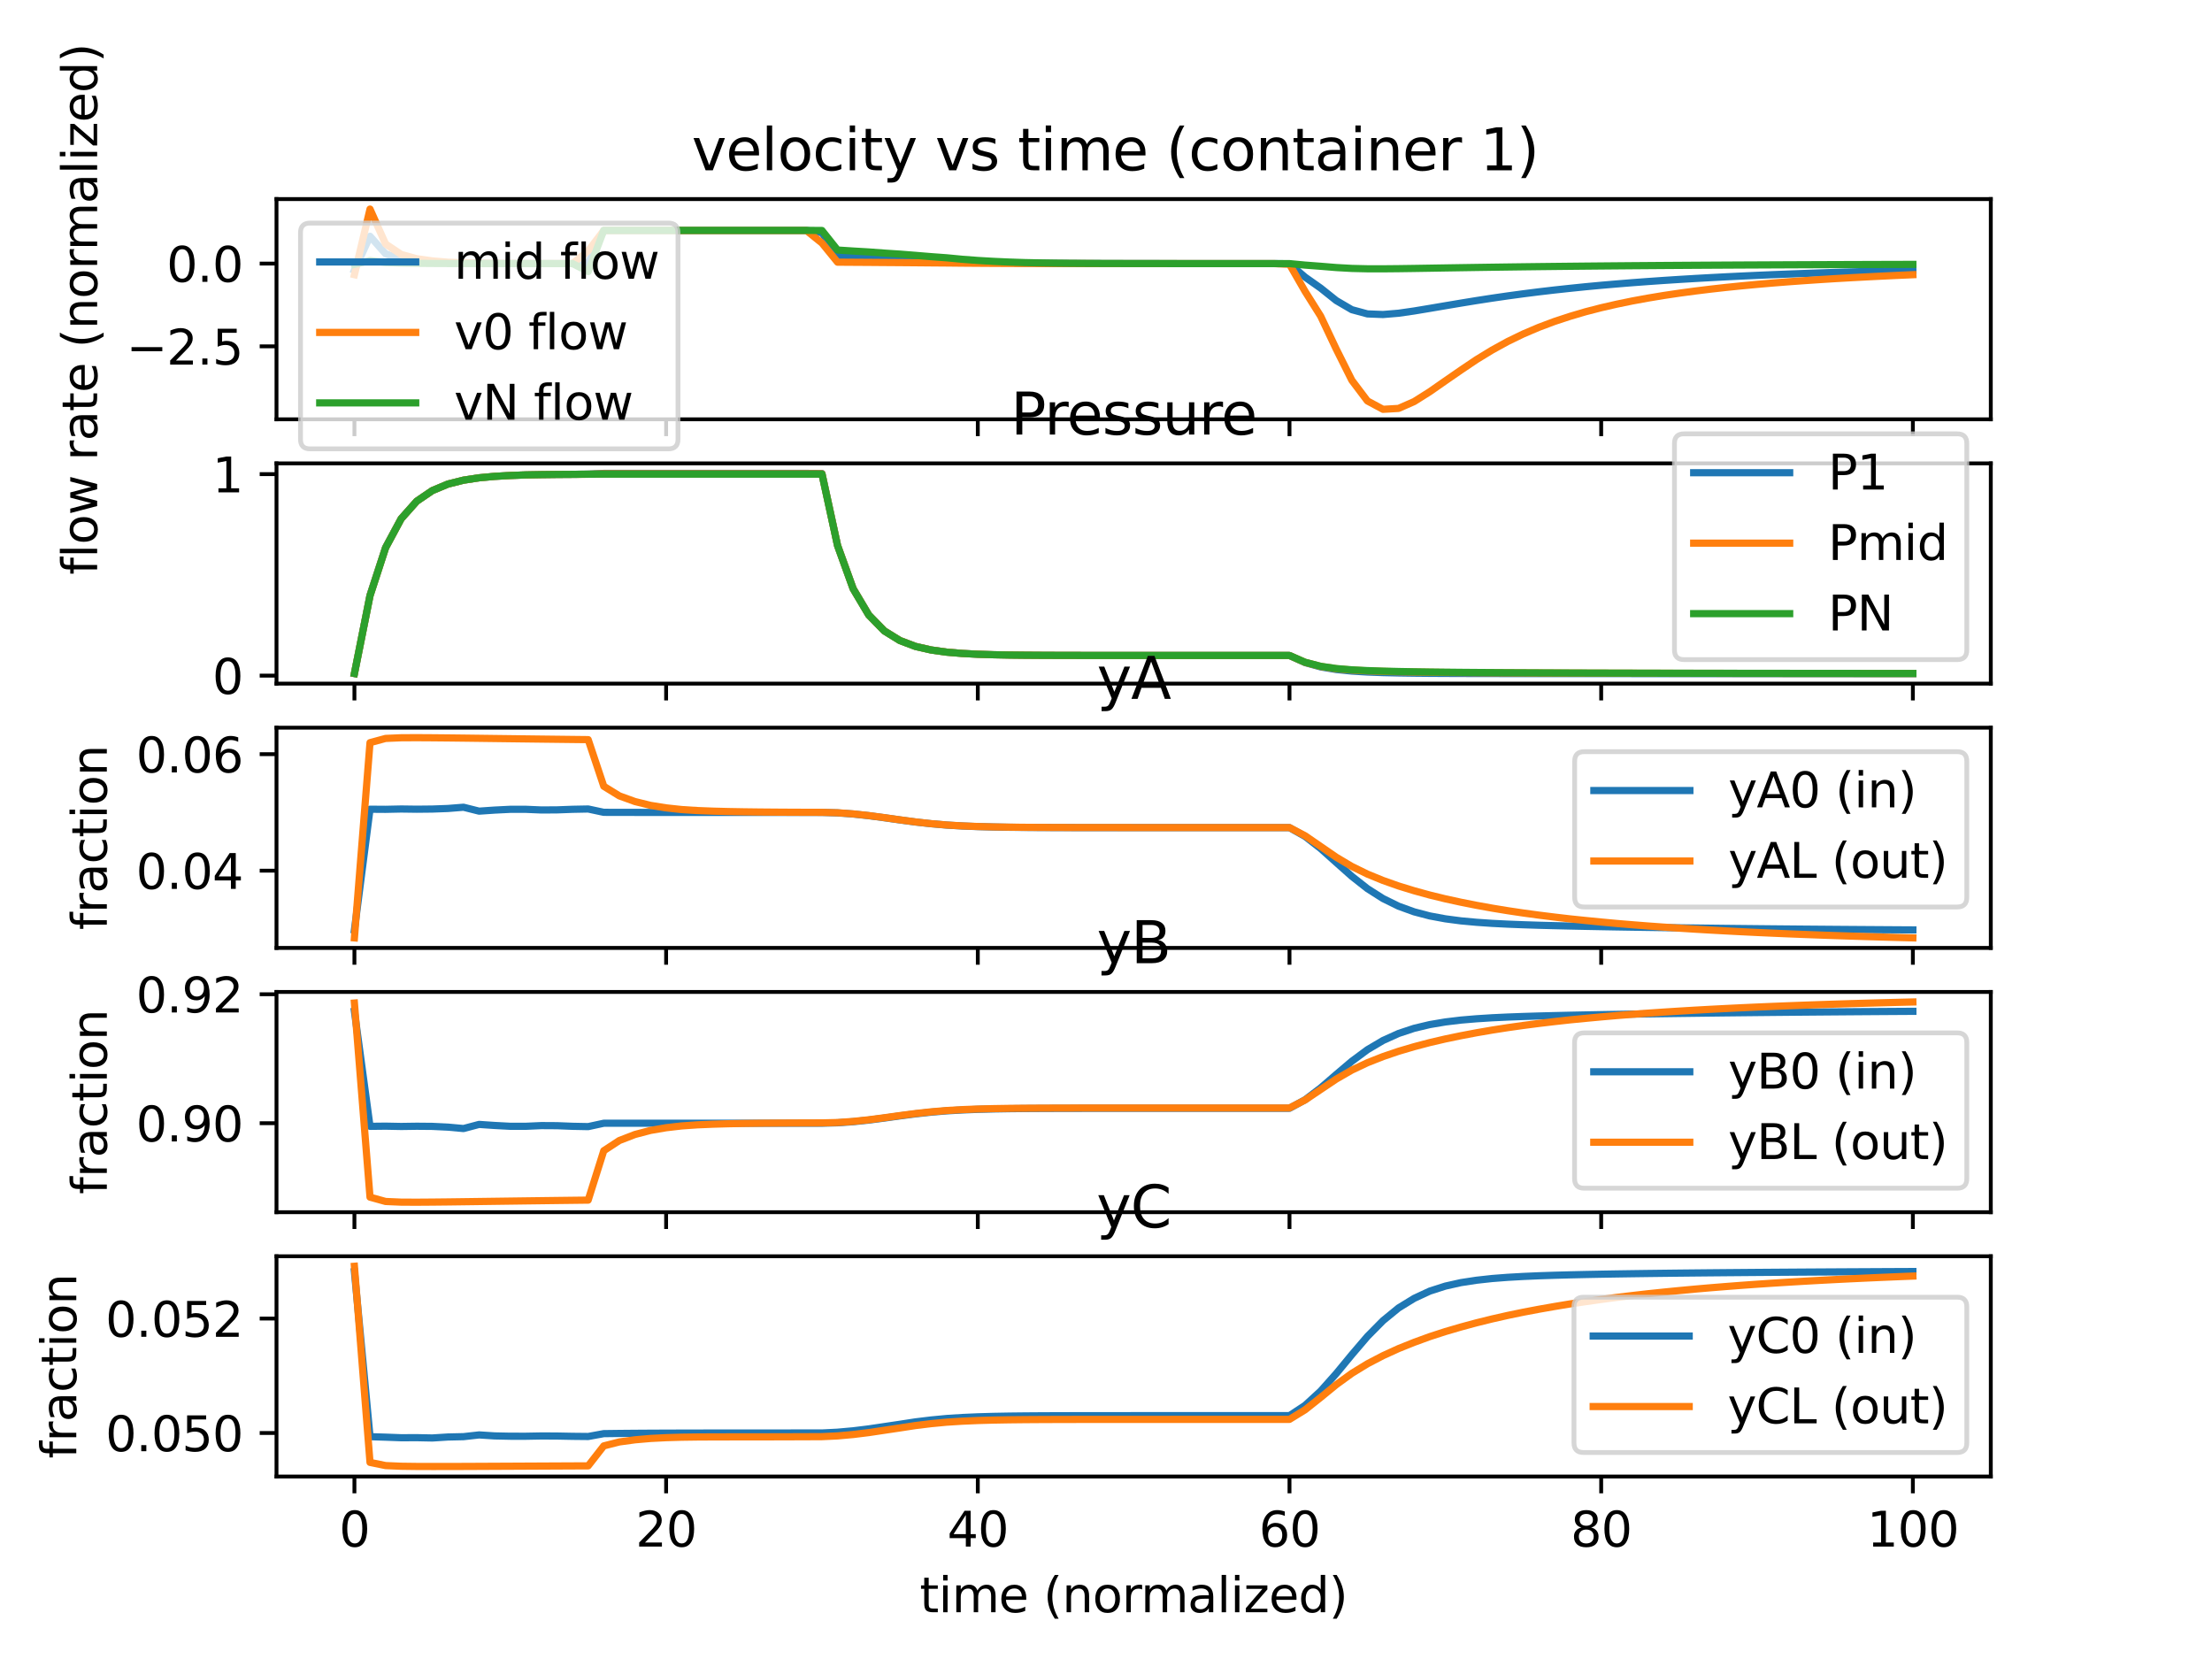 <?xml version="1.0" encoding="utf-8" standalone="no"?>
<!DOCTYPE svg PUBLIC "-//W3C//DTD SVG 1.1//EN"
  "http://www.w3.org/Graphics/SVG/1.1/DTD/svg11.dtd">
<svg xmlns:xlink="http://www.w3.org/1999/xlink" width="460.8pt" height="345.6pt" viewBox="0 0 460.8 345.6" xmlns="http://www.w3.org/2000/svg" version="1.1">
 <defs>
  <style type="text/css">*{stroke-linejoin: round; stroke-linecap: butt}</style>
 </defs>
 <g id="figure_1">
  <g id="patch_1">
   <path d="M 0 345.6 
L 460.8 345.6 
L 460.8 0 
L 0 0 
z
" style="fill: #ffffff"/>
  </g>
  <g id="axes_1">
   <g id="patch_2">
    <path d="M 57.6 87.353 
L 414.72 87.353 
L 414.72 41.472 
L 57.6 41.472 
z
" style="fill: #ffffff"/>
   </g>
   <g id="matplotlib.axis_1">
    <g id="xtick_1">
     <g id="line2d_1">
      <defs>
       <path id="m3b3797cbfd" d="M 0 0 
L 0 3.5 
" style="stroke: #000000; stroke-width: 0.8"/>
      </defs>
      <g>
       <use xlink:href="#m3b3797cbfd" x="73.833" y="87.353" style="stroke: #000000; stroke-width: 0.8"/>
      </g>
     </g>
    </g>
    <g id="xtick_2">
     <g id="line2d_2">
      <g>
       <use xlink:href="#m3b3797cbfd" x="138.764" y="87.353" style="stroke: #000000; stroke-width: 0.8"/>
      </g>
     </g>
    </g>
    <g id="xtick_3">
     <g id="line2d_3">
      <g>
       <use xlink:href="#m3b3797cbfd" x="203.695" y="87.353" style="stroke: #000000; stroke-width: 0.8"/>
      </g>
     </g>
    </g>
    <g id="xtick_4">
     <g id="line2d_4">
      <g>
       <use xlink:href="#m3b3797cbfd" x="268.625" y="87.353" style="stroke: #000000; stroke-width: 0.8"/>
      </g>
     </g>
    </g>
    <g id="xtick_5">
     <g id="line2d_5">
      <g>
       <use xlink:href="#m3b3797cbfd" x="333.556" y="87.353" style="stroke: #000000; stroke-width: 0.8"/>
      </g>
     </g>
    </g>
    <g id="xtick_6">
     <g id="line2d_6">
      <g>
       <use xlink:href="#m3b3797cbfd" x="398.487" y="87.353" style="stroke: #000000; stroke-width: 0.8"/>
      </g>
     </g>
    </g>
   </g>
   <g id="matplotlib.axis_2">
    <g id="ytick_1">
     <g id="line2d_7">
      <defs>
       <path id="m7257fdabae" d="M 0 0 
L -3.5 0 
" style="stroke: #000000; stroke-width: 0.8"/>
      </defs>
      <g>
       <use xlink:href="#m7257fdabae" x="57.6" y="72.149" style="stroke: #000000; stroke-width: 0.8"/>
      </g>
     </g>
     <g id="text_1">
      <!-- −2.5 -->
      <g transform="translate(26.317 75.949)scale(0.1 -0.1)">
       <defs>
        <path id="DejaVuSans-2212" d="M 678 2272 
L 4684 2272 
L 4684 1741 
L 678 1741 
L 678 2272 
z
" transform="scale(0.016)"/>
        <path id="DejaVuSans-32" d="M 1228 531 
L 3431 531 
L 3431 0 
L 469 0 
L 469 531 
Q 828 903 1448 1529 
Q 2069 2156 2228 2338 
Q 2531 2678 2651 2914 
Q 2772 3150 2772 3378 
Q 2772 3750 2511 3984 
Q 2250 4219 1831 4219 
Q 1534 4219 1204 4116 
Q 875 4013 500 3803 
L 500 4441 
Q 881 4594 1212 4672 
Q 1544 4750 1819 4750 
Q 2544 4750 2975 4387 
Q 3406 4025 3406 3419 
Q 3406 3131 3298 2873 
Q 3191 2616 2906 2266 
Q 2828 2175 2409 1742 
Q 1991 1309 1228 531 
z
" transform="scale(0.016)"/>
        <path id="DejaVuSans-2e" d="M 684 794 
L 1344 794 
L 1344 0 
L 684 0 
L 684 794 
z
" transform="scale(0.016)"/>
        <path id="DejaVuSans-35" d="M 691 4666 
L 3169 4666 
L 3169 4134 
L 1269 4134 
L 1269 2991 
Q 1406 3038 1543 3061 
Q 1681 3084 1819 3084 
Q 2600 3084 3056 2656 
Q 3513 2228 3513 1497 
Q 3513 744 3044 326 
Q 2575 -91 1722 -91 
Q 1428 -91 1123 -41 
Q 819 9 494 109 
L 494 744 
Q 775 591 1075 516 
Q 1375 441 1709 441 
Q 2250 441 2565 725 
Q 2881 1009 2881 1497 
Q 2881 1984 2565 2268 
Q 2250 2553 1709 2553 
Q 1456 2553 1204 2497 
Q 953 2441 691 2322 
L 691 4666 
z
" transform="scale(0.016)"/>
       </defs>
       <use xlink:href="#DejaVuSans-2212"/>
       <use xlink:href="#DejaVuSans-32" x="83.789"/>
       <use xlink:href="#DejaVuSans-2e" x="147.412"/>
       <use xlink:href="#DejaVuSans-35" x="179.199"/>
      </g>
     </g>
    </g>
    <g id="ytick_2">
     <g id="line2d_8">
      <g>
       <use xlink:href="#m7257fdabae" x="57.6" y="54.913" style="stroke: #000000; stroke-width: 0.8"/>
      </g>
     </g>
     <g id="text_2">
      <!-- 0.0 -->
      <g transform="translate(34.697 58.713)scale(0.1 -0.1)">
       <defs>
        <path id="DejaVuSans-30" d="M 2034 4250 
Q 1547 4250 1301 3770 
Q 1056 3291 1056 2328 
Q 1056 1369 1301 889 
Q 1547 409 2034 409 
Q 2525 409 2770 889 
Q 3016 1369 3016 2328 
Q 3016 3291 2770 3770 
Q 2525 4250 2034 4250 
z
M 2034 4750 
Q 2819 4750 3233 4129 
Q 3647 3509 3647 2328 
Q 3647 1150 3233 529 
Q 2819 -91 2034 -91 
Q 1250 -91 836 529 
Q 422 1150 422 2328 
Q 422 3509 836 4129 
Q 1250 4750 2034 4750 
z
" transform="scale(0.016)"/>
       </defs>
       <use xlink:href="#DejaVuSans-30"/>
       <use xlink:href="#DejaVuSans-2e" x="63.623"/>
       <use xlink:href="#DejaVuSans-30" x="95.41"/>
      </g>
     </g>
    </g>
    <g id="text_3">
     <!-- flow rate (normalized) -->
     <g transform="translate(20.238 119.73)rotate(-90)scale(0.1 -0.1)">
      <defs>
       <path id="DejaVuSans-66" d="M 2375 4863 
L 2375 4384 
L 1825 4384 
Q 1516 4384 1395 4259 
Q 1275 4134 1275 3809 
L 1275 3500 
L 2222 3500 
L 2222 3053 
L 1275 3053 
L 1275 0 
L 697 0 
L 697 3053 
L 147 3053 
L 147 3500 
L 697 3500 
L 697 3744 
Q 697 4328 969 4595 
Q 1241 4863 1831 4863 
L 2375 4863 
z
" transform="scale(0.016)"/>
       <path id="DejaVuSans-6c" d="M 603 4863 
L 1178 4863 
L 1178 0 
L 603 0 
L 603 4863 
z
" transform="scale(0.016)"/>
       <path id="DejaVuSans-6f" d="M 1959 3097 
Q 1497 3097 1228 2736 
Q 959 2375 959 1747 
Q 959 1119 1226 758 
Q 1494 397 1959 397 
Q 2419 397 2687 759 
Q 2956 1122 2956 1747 
Q 2956 2369 2687 2733 
Q 2419 3097 1959 3097 
z
M 1959 3584 
Q 2709 3584 3137 3096 
Q 3566 2609 3566 1747 
Q 3566 888 3137 398 
Q 2709 -91 1959 -91 
Q 1206 -91 779 398 
Q 353 888 353 1747 
Q 353 2609 779 3096 
Q 1206 3584 1959 3584 
z
" transform="scale(0.016)"/>
       <path id="DejaVuSans-77" d="M 269 3500 
L 844 3500 
L 1563 769 
L 2278 3500 
L 2956 3500 
L 3675 769 
L 4391 3500 
L 4966 3500 
L 4050 0 
L 3372 0 
L 2619 2869 
L 1863 0 
L 1184 0 
L 269 3500 
z
" transform="scale(0.016)"/>
       <path id="DejaVuSans-20" transform="scale(0.016)"/>
       <path id="DejaVuSans-72" d="M 2631 2963 
Q 2534 3019 2420 3045 
Q 2306 3072 2169 3072 
Q 1681 3072 1420 2755 
Q 1159 2438 1159 1844 
L 1159 0 
L 581 0 
L 581 3500 
L 1159 3500 
L 1159 2956 
Q 1341 3275 1631 3429 
Q 1922 3584 2338 3584 
Q 2397 3584 2469 3576 
Q 2541 3569 2628 3553 
L 2631 2963 
z
" transform="scale(0.016)"/>
       <path id="DejaVuSans-61" d="M 2194 1759 
Q 1497 1759 1228 1600 
Q 959 1441 959 1056 
Q 959 750 1161 570 
Q 1363 391 1709 391 
Q 2188 391 2477 730 
Q 2766 1069 2766 1631 
L 2766 1759 
L 2194 1759 
z
M 3341 1997 
L 3341 0 
L 2766 0 
L 2766 531 
Q 2569 213 2275 61 
Q 1981 -91 1556 -91 
Q 1019 -91 701 211 
Q 384 513 384 1019 
Q 384 1609 779 1909 
Q 1175 2209 1959 2209 
L 2766 2209 
L 2766 2266 
Q 2766 2663 2505 2880 
Q 2244 3097 1772 3097 
Q 1472 3097 1187 3025 
Q 903 2953 641 2809 
L 641 3341 
Q 956 3463 1253 3523 
Q 1550 3584 1831 3584 
Q 2591 3584 2966 3190 
Q 3341 2797 3341 1997 
z
" transform="scale(0.016)"/>
       <path id="DejaVuSans-74" d="M 1172 4494 
L 1172 3500 
L 2356 3500 
L 2356 3053 
L 1172 3053 
L 1172 1153 
Q 1172 725 1289 603 
Q 1406 481 1766 481 
L 2356 481 
L 2356 0 
L 1766 0 
Q 1100 0 847 248 
Q 594 497 594 1153 
L 594 3053 
L 172 3053 
L 172 3500 
L 594 3500 
L 594 4494 
L 1172 4494 
z
" transform="scale(0.016)"/>
       <path id="DejaVuSans-65" d="M 3597 1894 
L 3597 1613 
L 953 1613 
Q 991 1019 1311 708 
Q 1631 397 2203 397 
Q 2534 397 2845 478 
Q 3156 559 3463 722 
L 3463 178 
Q 3153 47 2828 -22 
Q 2503 -91 2169 -91 
Q 1331 -91 842 396 
Q 353 884 353 1716 
Q 353 2575 817 3079 
Q 1281 3584 2069 3584 
Q 2775 3584 3186 3129 
Q 3597 2675 3597 1894 
z
M 3022 2063 
Q 3016 2534 2758 2815 
Q 2500 3097 2075 3097 
Q 1594 3097 1305 2825 
Q 1016 2553 972 2059 
L 3022 2063 
z
" transform="scale(0.016)"/>
       <path id="DejaVuSans-28" d="M 1984 4856 
Q 1566 4138 1362 3434 
Q 1159 2731 1159 2009 
Q 1159 1288 1364 580 
Q 1569 -128 1984 -844 
L 1484 -844 
Q 1016 -109 783 600 
Q 550 1309 550 2009 
Q 550 2706 781 3412 
Q 1013 4119 1484 4856 
L 1984 4856 
z
" transform="scale(0.016)"/>
       <path id="DejaVuSans-6e" d="M 3513 2113 
L 3513 0 
L 2938 0 
L 2938 2094 
Q 2938 2591 2744 2837 
Q 2550 3084 2163 3084 
Q 1697 3084 1428 2787 
Q 1159 2491 1159 1978 
L 1159 0 
L 581 0 
L 581 3500 
L 1159 3500 
L 1159 2956 
Q 1366 3272 1645 3428 
Q 1925 3584 2291 3584 
Q 2894 3584 3203 3211 
Q 3513 2838 3513 2113 
z
" transform="scale(0.016)"/>
       <path id="DejaVuSans-6d" d="M 3328 2828 
Q 3544 3216 3844 3400 
Q 4144 3584 4550 3584 
Q 5097 3584 5394 3201 
Q 5691 2819 5691 2113 
L 5691 0 
L 5113 0 
L 5113 2094 
Q 5113 2597 4934 2840 
Q 4756 3084 4391 3084 
Q 3944 3084 3684 2787 
Q 3425 2491 3425 1978 
L 3425 0 
L 2847 0 
L 2847 2094 
Q 2847 2600 2669 2842 
Q 2491 3084 2119 3084 
Q 1678 3084 1418 2786 
Q 1159 2488 1159 1978 
L 1159 0 
L 581 0 
L 581 3500 
L 1159 3500 
L 1159 2956 
Q 1356 3278 1631 3431 
Q 1906 3584 2284 3584 
Q 2666 3584 2933 3390 
Q 3200 3197 3328 2828 
z
" transform="scale(0.016)"/>
       <path id="DejaVuSans-69" d="M 603 3500 
L 1178 3500 
L 1178 0 
L 603 0 
L 603 3500 
z
M 603 4863 
L 1178 4863 
L 1178 4134 
L 603 4134 
L 603 4863 
z
" transform="scale(0.016)"/>
       <path id="DejaVuSans-7a" d="M 353 3500 
L 3084 3500 
L 3084 2975 
L 922 459 
L 3084 459 
L 3084 0 
L 275 0 
L 275 525 
L 2438 3041 
L 353 3041 
L 353 3500 
z
" transform="scale(0.016)"/>
       <path id="DejaVuSans-64" d="M 2906 2969 
L 2906 4863 
L 3481 4863 
L 3481 0 
L 2906 0 
L 2906 525 
Q 2725 213 2448 61 
Q 2172 -91 1784 -91 
Q 1150 -91 751 415 
Q 353 922 353 1747 
Q 353 2572 751 3078 
Q 1150 3584 1784 3584 
Q 2172 3584 2448 3432 
Q 2725 3281 2906 2969 
z
M 947 1747 
Q 947 1113 1208 752 
Q 1469 391 1925 391 
Q 2381 391 2643 752 
Q 2906 1113 2906 1747 
Q 2906 2381 2643 2742 
Q 2381 3103 1925 3103 
Q 1469 3103 1208 2742 
Q 947 2381 947 1747 
z
" transform="scale(0.016)"/>
       <path id="DejaVuSans-29" d="M 513 4856 
L 1013 4856 
Q 1481 4119 1714 3412 
Q 1947 2706 1947 2009 
Q 1947 1309 1714 600 
Q 1481 -109 1013 -844 
L 513 -844 
Q 928 -128 1133 580 
Q 1338 1288 1338 2009 
Q 1338 2731 1133 3434 
Q 928 4138 513 4856 
z
" transform="scale(0.016)"/>
      </defs>
      <use xlink:href="#DejaVuSans-66"/>
      <use xlink:href="#DejaVuSans-6c" x="35.205"/>
      <use xlink:href="#DejaVuSans-6f" x="62.988"/>
      <use xlink:href="#DejaVuSans-77" x="124.17"/>
      <use xlink:href="#DejaVuSans-20" x="205.957"/>
      <use xlink:href="#DejaVuSans-72" x="237.744"/>
      <use xlink:href="#DejaVuSans-61" x="278.857"/>
      <use xlink:href="#DejaVuSans-74" x="340.137"/>
      <use xlink:href="#DejaVuSans-65" x="379.346"/>
      <use xlink:href="#DejaVuSans-20" x="440.869"/>
      <use xlink:href="#DejaVuSans-28" x="472.656"/>
      <use xlink:href="#DejaVuSans-6e" x="511.67"/>
      <use xlink:href="#DejaVuSans-6f" x="575.049"/>
      <use xlink:href="#DejaVuSans-72" x="636.23"/>
      <use xlink:href="#DejaVuSans-6d" x="675.594"/>
      <use xlink:href="#DejaVuSans-61" x="773.006"/>
      <use xlink:href="#DejaVuSans-6c" x="834.285"/>
      <use xlink:href="#DejaVuSans-69" x="862.068"/>
      <use xlink:href="#DejaVuSans-7a" x="889.852"/>
      <use xlink:href="#DejaVuSans-65" x="942.342"/>
      <use xlink:href="#DejaVuSans-64" x="1003.865"/>
      <use xlink:href="#DejaVuSans-29" x="1067.342"/>
     </g>
    </g>
   </g>
   <g id="line2d_9">
    <path d="M 73.833 56.308 
L 77.079 49.218 
L 80.326 52.869 
L 83.572 53.958 
L 86.819 54.407 
L 90.065 54.631 
L 93.312 54.768 
L 96.559 54.829 
L 99.805 54.865 
L 103.052 54.883 
L 106.298 54.894 
L 109.545 54.902 
L 112.791 54.908 
L 116.038 54.91 
L 119.284 54.911 
L 122.531 54.811 
L 125.777 48.005 
L 129.024 48.005 
L 132.271 48.005 
L 135.517 48.005 
L 138.764 48.005 
L 142.01 48.005 
L 145.257 48.005 
L 148.503 48.005 
L 151.75 48.005 
L 154.996 48.005 
L 158.243 48.005 
L 161.489 48.005 
L 164.736 48.005 
L 167.983 48.005 
L 171.229 48.475 
L 174.476 53.278 
L 177.722 53.399 
L 180.969 53.51 
L 184.215 53.649 
L 187.462 53.772 
L 190.708 53.921 
L 193.955 54.076 
L 197.201 54.213 
L 200.448 54.392 
L 203.695 54.533 
L 206.941 54.642 
L 210.188 54.728 
L 213.434 54.789 
L 216.681 54.83 
L 219.927 54.859 
L 223.174 54.878 
L 226.42 54.89 
L 229.667 54.898 
L 232.913 54.903 
L 236.16 54.907 
L 239.407 54.909 
L 242.653 54.91 
L 245.9 54.911 
L 249.146 54.912 
L 252.393 54.913 
L 255.639 54.913 
L 258.886 54.913 
L 262.132 54.913 
L 265.379 54.913 
L 268.625 54.949 
L 271.872 57.727 
L 275.119 60.019 
L 278.365 62.612 
L 281.612 64.512 
L 284.858 65.391 
L 288.105 65.52 
L 291.351 65.25 
L 294.598 64.782 
L 297.844 64.242 
L 301.091 63.689 
L 304.337 63.144 
L 307.584 62.615 
L 310.831 62.114 
L 314.077 61.643 
L 317.324 61.203 
L 320.57 60.792 
L 323.817 60.412 
L 327.063 60.063 
L 330.31 59.73 
L 333.556 59.428 
L 336.803 59.15 
L 340.049 58.888 
L 343.296 58.647 
L 346.543 58.421 
L 349.789 58.211 
L 353.036 58.017 
L 356.282 57.836 
L 359.529 57.666 
L 362.775 57.508 
L 366.022 57.361 
L 369.268 57.223 
L 372.515 57.094 
L 375.761 56.973 
L 379.008 56.859 
L 382.255 56.752 
L 385.501 56.652 
L 388.748 56.559 
L 391.994 56.47 
L 395.241 56.387 
L 398.487 56.308 
" clip-path="url(#p495d08af78)" style="fill: none; stroke: #1f77b4; stroke-width: 1.5; stroke-linecap: square"/>
   </g>
   <g id="line2d_10">
    <path d="M 73.833 57.225 
L 77.079 43.558 
L 80.326 50.828 
L 83.572 52.998 
L 86.819 53.898 
L 90.065 54.347 
L 93.312 54.622 
L 96.559 54.744 
L 99.805 54.816 
L 103.052 54.853 
L 106.298 54.875 
L 109.545 54.891 
L 112.791 54.902 
L 116.038 54.906 
L 119.284 54.908 
L 122.531 52.259 
L 125.777 48.017 
L 129.024 48.017 
L 132.271 48.017 
L 135.517 48.017 
L 138.764 48.017 
L 142.01 48.017 
L 145.257 48.017 
L 148.503 48.017 
L 151.75 48.017 
L 154.996 48.017 
L 158.243 48.017 
L 161.489 48.017 
L 164.736 48.017 
L 167.983 48.017 
L 171.229 50.632 
L 174.476 54.616 
L 177.722 54.638 
L 180.969 54.658 
L 184.215 54.684 
L 187.462 54.706 
L 190.708 54.733 
L 193.955 54.761 
L 197.201 54.786 
L 200.448 54.819 
L 203.695 54.844 
L 206.941 54.864 
L 210.188 54.88 
L 213.434 54.891 
L 216.681 54.898 
L 219.927 54.903 
L 223.174 54.907 
L 226.42 54.909 
L 229.667 54.911 
L 232.913 54.911 
L 236.16 54.912 
L 239.407 54.913 
L 242.653 54.913 
L 245.9 54.913 
L 249.146 54.913 
L 252.393 54.913 
L 255.639 54.913 
L 258.886 54.913 
L 262.132 54.913 
L 265.379 54.913 
L 268.625 55.054 
L 271.872 60.7 
L 275.119 65.864 
L 278.365 72.723 
L 281.612 79.216 
L 284.858 83.522 
L 288.105 85.268 
L 291.351 85.079 
L 294.598 83.651 
L 297.844 81.602 
L 301.091 79.338 
L 304.337 77.097 
L 307.584 74.912 
L 310.831 72.928 
L 314.077 71.144 
L 317.324 69.567 
L 320.57 68.186 
L 323.817 66.968 
L 327.063 65.9 
L 330.31 64.942 
L 333.556 64.106 
L 336.803 63.363 
L 340.049 62.695 
L 343.296 62.1 
L 346.543 61.56 
L 349.789 61.077 
L 353.036 60.639 
L 356.282 60.241 
L 359.529 59.877 
L 362.775 59.546 
L 366.022 59.241 
L 369.268 58.961 
L 372.515 58.704 
L 375.761 58.469 
L 379.008 58.25 
L 382.255 58.045 
L 385.501 57.859 
L 388.748 57.685 
L 391.994 57.522 
L 395.241 57.369 
L 398.487 57.226 
" clip-path="url(#p495d08af78)" style="fill: none; stroke: #ff7f0e; stroke-width: 1.5; stroke-linecap: square"/>
   </g>
   <g id="line2d_11">
    <path d="M 73.833 55.076 
L 77.079 54.279 
L 80.326 54.685 
L 83.572 54.807 
L 86.819 54.857 
L 90.065 54.882 
L 93.312 54.897 
L 96.559 54.904 
L 99.805 54.908 
L 103.052 54.91 
L 106.298 54.911 
L 109.545 54.912 
L 112.791 54.913 
L 116.038 54.913 
L 119.284 54.913 
L 122.531 56.569 
L 125.777 47.995 
L 129.024 47.995 
L 132.271 47.995 
L 135.517 47.995 
L 138.764 47.995 
L 142.01 47.995 
L 145.257 47.995 
L 148.503 47.995 
L 151.75 47.995 
L 154.996 47.995 
L 158.243 47.995 
L 161.489 47.995 
L 164.736 47.995 
L 167.983 47.995 
L 171.229 48.012 
L 174.476 52.088 
L 177.722 52.295 
L 180.969 52.485 
L 184.215 52.726 
L 187.462 52.938 
L 190.708 53.195 
L 193.955 53.464 
L 197.201 53.702 
L 200.448 54.012 
L 203.695 54.257 
L 206.941 54.446 
L 210.188 54.594 
L 213.434 54.699 
L 216.681 54.77 
L 219.927 54.82 
L 223.174 54.853 
L 226.42 54.874 
L 229.667 54.887 
L 232.913 54.895 
L 236.16 54.902 
L 239.407 54.906 
L 242.653 54.908 
L 245.9 54.91 
L 249.146 54.911 
L 252.393 54.912 
L 255.639 54.913 
L 258.886 54.913 
L 262.132 54.913 
L 265.379 54.913 
L 268.625 54.916 
L 271.872 55.223 
L 275.119 55.469 
L 278.365 55.735 
L 281.612 55.917 
L 284.858 55.994 
L 288.105 55.999 
L 291.351 55.968 
L 294.598 55.921 
L 297.844 55.869 
L 301.091 55.816 
L 304.337 55.764 
L 307.584 55.714 
L 310.831 55.667 
L 314.077 55.622 
L 317.324 55.58 
L 320.57 55.54 
L 323.817 55.503 
L 327.063 55.469 
L 330.31 55.436 
L 333.556 55.406 
L 336.803 55.378 
L 340.049 55.351 
L 343.296 55.327 
L 346.543 55.303 
L 349.789 55.282 
L 353.036 55.261 
L 356.282 55.242 
L 359.529 55.224 
L 362.775 55.207 
L 366.022 55.192 
L 369.268 55.177 
L 372.515 55.163 
L 375.761 55.149 
L 379.008 55.137 
L 382.255 55.125 
L 385.501 55.114 
L 388.748 55.104 
L 391.994 55.094 
L 395.241 55.085 
L 398.487 55.076 
" clip-path="url(#p495d08af78)" style="fill: none; stroke: #2ca02c; stroke-width: 1.5; stroke-linecap: square"/>
   </g>
   <g id="patch_3">
    <path d="M 57.6 87.353 
L 57.6 41.472 
" style="fill: none; stroke: #000000; stroke-width: 0.8; stroke-linejoin: miter; stroke-linecap: square"/>
   </g>
   <g id="patch_4">
    <path d="M 414.72 87.353 
L 414.72 41.472 
" style="fill: none; stroke: #000000; stroke-width: 0.8; stroke-linejoin: miter; stroke-linecap: square"/>
   </g>
   <g id="patch_5">
    <path d="M 57.6 87.353 
L 414.72 87.353 
" style="fill: none; stroke: #000000; stroke-width: 0.8; stroke-linejoin: miter; stroke-linecap: square"/>
   </g>
   <g id="patch_6">
    <path d="M 57.6 41.472 
L 414.72 41.472 
" style="fill: none; stroke: #000000; stroke-width: 0.8; stroke-linejoin: miter; stroke-linecap: square"/>
   </g>
   <g id="text_4">
    <!-- velocity vs time (container 1)   -->
    <g transform="translate(144.107 35.472)scale(0.12 -0.12)">
     <defs>
      <path id="DejaVuSans-76" d="M 191 3500 
L 800 3500 
L 1894 563 
L 2988 3500 
L 3597 3500 
L 2284 0 
L 1503 0 
L 191 3500 
z
" transform="scale(0.016)"/>
      <path id="DejaVuSans-63" d="M 3122 3366 
L 3122 2828 
Q 2878 2963 2633 3030 
Q 2388 3097 2138 3097 
Q 1578 3097 1268 2742 
Q 959 2388 959 1747 
Q 959 1106 1268 751 
Q 1578 397 2138 397 
Q 2388 397 2633 464 
Q 2878 531 3122 666 
L 3122 134 
Q 2881 22 2623 -34 
Q 2366 -91 2075 -91 
Q 1284 -91 818 406 
Q 353 903 353 1747 
Q 353 2603 823 3093 
Q 1294 3584 2113 3584 
Q 2378 3584 2631 3529 
Q 2884 3475 3122 3366 
z
" transform="scale(0.016)"/>
      <path id="DejaVuSans-79" d="M 2059 -325 
Q 1816 -950 1584 -1140 
Q 1353 -1331 966 -1331 
L 506 -1331 
L 506 -850 
L 844 -850 
Q 1081 -850 1212 -737 
Q 1344 -625 1503 -206 
L 1606 56 
L 191 3500 
L 800 3500 
L 1894 763 
L 2988 3500 
L 3597 3500 
L 2059 -325 
z
" transform="scale(0.016)"/>
      <path id="DejaVuSans-73" d="M 2834 3397 
L 2834 2853 
Q 2591 2978 2328 3040 
Q 2066 3103 1784 3103 
Q 1356 3103 1142 2972 
Q 928 2841 928 2578 
Q 928 2378 1081 2264 
Q 1234 2150 1697 2047 
L 1894 2003 
Q 2506 1872 2764 1633 
Q 3022 1394 3022 966 
Q 3022 478 2636 193 
Q 2250 -91 1575 -91 
Q 1294 -91 989 -36 
Q 684 19 347 128 
L 347 722 
Q 666 556 975 473 
Q 1284 391 1588 391 
Q 1994 391 2212 530 
Q 2431 669 2431 922 
Q 2431 1156 2273 1281 
Q 2116 1406 1581 1522 
L 1381 1569 
Q 847 1681 609 1914 
Q 372 2147 372 2553 
Q 372 3047 722 3315 
Q 1072 3584 1716 3584 
Q 2034 3584 2315 3537 
Q 2597 3491 2834 3397 
z
" transform="scale(0.016)"/>
      <path id="DejaVuSans-31" d="M 794 531 
L 1825 531 
L 1825 4091 
L 703 3866 
L 703 4441 
L 1819 4666 
L 2450 4666 
L 2450 531 
L 3481 531 
L 3481 0 
L 794 0 
L 794 531 
z
" transform="scale(0.016)"/>
     </defs>
     <use xlink:href="#DejaVuSans-76"/>
     <use xlink:href="#DejaVuSans-65" x="59.18"/>
     <use xlink:href="#DejaVuSans-6c" x="120.703"/>
     <use xlink:href="#DejaVuSans-6f" x="148.486"/>
     <use xlink:href="#DejaVuSans-63" x="209.668"/>
     <use xlink:href="#DejaVuSans-69" x="264.648"/>
     <use xlink:href="#DejaVuSans-74" x="292.432"/>
     <use xlink:href="#DejaVuSans-79" x="331.641"/>
     <use xlink:href="#DejaVuSans-20" x="390.82"/>
     <use xlink:href="#DejaVuSans-76" x="422.607"/>
     <use xlink:href="#DejaVuSans-73" x="481.787"/>
     <use xlink:href="#DejaVuSans-20" x="533.887"/>
     <use xlink:href="#DejaVuSans-74" x="565.674"/>
     <use xlink:href="#DejaVuSans-69" x="604.883"/>
     <use xlink:href="#DejaVuSans-6d" x="632.666"/>
     <use xlink:href="#DejaVuSans-65" x="730.078"/>
     <use xlink:href="#DejaVuSans-20" x="791.602"/>
     <use xlink:href="#DejaVuSans-28" x="823.389"/>
     <use xlink:href="#DejaVuSans-63" x="862.402"/>
     <use xlink:href="#DejaVuSans-6f" x="917.383"/>
     <use xlink:href="#DejaVuSans-6e" x="978.564"/>
     <use xlink:href="#DejaVuSans-74" x="1041.943"/>
     <use xlink:href="#DejaVuSans-61" x="1081.152"/>
     <use xlink:href="#DejaVuSans-69" x="1142.432"/>
     <use xlink:href="#DejaVuSans-6e" x="1170.215"/>
     <use xlink:href="#DejaVuSans-65" x="1233.594"/>
     <use xlink:href="#DejaVuSans-72" x="1295.117"/>
     <use xlink:href="#DejaVuSans-20" x="1336.23"/>
     <use xlink:href="#DejaVuSans-31" x="1368.018"/>
     <use xlink:href="#DejaVuSans-29" x="1431.641"/>
     <use xlink:href="#DejaVuSans-20" x="1470.654"/>
     <use xlink:href="#DejaVuSans-20" x="1502.441"/>
    </g>
   </g>
   <g id="legend_1">
    <g id="patch_7">
     <path d="M 64.6 93.506 
L 139.241 93.506 
Q 141.241 93.506 141.241 91.506 
L 141.241 48.472 
Q 141.241 46.472 139.241 46.472 
L 64.6 46.472 
Q 62.6 46.472 62.6 48.472 
L 62.6 91.506 
Q 62.6 93.506 64.6 93.506 
z
" style="fill: #ffffff; opacity: 0.8; stroke: #cccccc; stroke-linejoin: miter"/>
    </g>
    <g id="line2d_12">
     <path d="M 66.6 54.57 
L 76.6 54.57 
L 86.6 54.57 
" style="fill: none; stroke: #1f77b4; stroke-width: 1.5; stroke-linecap: square"/>
    </g>
    <g id="text_5">
     <!-- mid flow -->
     <g transform="translate(94.6 58.07)scale(0.1 -0.1)">
      <use xlink:href="#DejaVuSans-6d"/>
      <use xlink:href="#DejaVuSans-69" x="97.412"/>
      <use xlink:href="#DejaVuSans-64" x="125.195"/>
      <use xlink:href="#DejaVuSans-20" x="188.672"/>
      <use xlink:href="#DejaVuSans-66" x="220.459"/>
      <use xlink:href="#DejaVuSans-6c" x="255.664"/>
      <use xlink:href="#DejaVuSans-6f" x="283.447"/>
      <use xlink:href="#DejaVuSans-77" x="344.629"/>
     </g>
    </g>
    <g id="line2d_13">
     <path d="M 66.6 69.249 
L 76.6 69.249 
L 86.6 69.249 
" style="fill: none; stroke: #ff7f0e; stroke-width: 1.5; stroke-linecap: square"/>
    </g>
    <g id="text_6">
     <!-- v0 flow -->
     <g transform="translate(94.6 72.749)scale(0.1 -0.1)">
      <use xlink:href="#DejaVuSans-76"/>
      <use xlink:href="#DejaVuSans-30" x="59.18"/>
      <use xlink:href="#DejaVuSans-20" x="122.803"/>
      <use xlink:href="#DejaVuSans-66" x="154.59"/>
      <use xlink:href="#DejaVuSans-6c" x="189.795"/>
      <use xlink:href="#DejaVuSans-6f" x="217.578"/>
      <use xlink:href="#DejaVuSans-77" x="278.76"/>
     </g>
    </g>
    <g id="line2d_14">
     <path d="M 66.6 83.927 
L 76.6 83.927 
L 86.6 83.927 
" style="fill: none; stroke: #2ca02c; stroke-width: 1.5; stroke-linecap: square"/>
    </g>
    <g id="text_7">
     <!-- vN flow -->
     <g transform="translate(94.6 87.427)scale(0.1 -0.1)">
      <defs>
       <path id="DejaVuSans-4e" d="M 628 4666 
L 1478 4666 
L 3547 763 
L 3547 4666 
L 4159 4666 
L 4159 0 
L 3309 0 
L 1241 3903 
L 1241 0 
L 628 0 
L 628 4666 
z
" transform="scale(0.016)"/>
      </defs>
      <use xlink:href="#DejaVuSans-76"/>
      <use xlink:href="#DejaVuSans-4e" x="59.18"/>
      <use xlink:href="#DejaVuSans-20" x="133.984"/>
      <use xlink:href="#DejaVuSans-66" x="165.771"/>
      <use xlink:href="#DejaVuSans-6c" x="200.977"/>
      <use xlink:href="#DejaVuSans-6f" x="228.76"/>
      <use xlink:href="#DejaVuSans-77" x="289.941"/>
     </g>
    </g>
   </g>
  </g>
  <g id="axes_2">
   <g id="patch_8">
    <path d="M 57.6 142.411 
L 414.72 142.411 
L 414.72 96.53 
L 57.6 96.53 
z
" style="fill: #ffffff"/>
   </g>
   <g id="matplotlib.axis_3">
    <g id="xtick_7">
     <g id="line2d_15">
      <g>
       <use xlink:href="#m3b3797cbfd" x="73.833" y="142.411" style="stroke: #000000; stroke-width: 0.8"/>
      </g>
     </g>
    </g>
    <g id="xtick_8">
     <g id="line2d_16">
      <g>
       <use xlink:href="#m3b3797cbfd" x="138.764" y="142.411" style="stroke: #000000; stroke-width: 0.8"/>
      </g>
     </g>
    </g>
    <g id="xtick_9">
     <g id="line2d_17">
      <g>
       <use xlink:href="#m3b3797cbfd" x="203.695" y="142.411" style="stroke: #000000; stroke-width: 0.8"/>
      </g>
     </g>
    </g>
    <g id="xtick_10">
     <g id="line2d_18">
      <g>
       <use xlink:href="#m3b3797cbfd" x="268.625" y="142.411" style="stroke: #000000; stroke-width: 0.8"/>
      </g>
     </g>
    </g>
    <g id="xtick_11">
     <g id="line2d_19">
      <g>
       <use xlink:href="#m3b3797cbfd" x="333.556" y="142.411" style="stroke: #000000; stroke-width: 0.8"/>
      </g>
     </g>
    </g>
    <g id="xtick_12">
     <g id="line2d_20">
      <g>
       <use xlink:href="#m3b3797cbfd" x="398.487" y="142.411" style="stroke: #000000; stroke-width: 0.8"/>
      </g>
     </g>
    </g>
   </g>
   <g id="matplotlib.axis_4">
    <g id="ytick_3">
     <g id="line2d_21">
      <g>
       <use xlink:href="#m7257fdabae" x="57.6" y="140.747" style="stroke: #000000; stroke-width: 0.8"/>
      </g>
     </g>
     <g id="text_8">
      <!-- 0 -->
      <g transform="translate(44.237 144.546)scale(0.1 -0.1)">
       <use xlink:href="#DejaVuSans-30"/>
      </g>
     </g>
    </g>
    <g id="ytick_4">
     <g id="line2d_22">
      <g>
       <use xlink:href="#m7257fdabae" x="57.6" y="98.772" style="stroke: #000000; stroke-width: 0.8"/>
      </g>
     </g>
     <g id="text_9">
      <!-- 1 -->
      <g transform="translate(44.237 102.571)scale(0.1 -0.1)">
       <use xlink:href="#DejaVuSans-31"/>
      </g>
     </g>
    </g>
   </g>
   <g id="line2d_23">
    <path d="M 73.833 140.326 
L 77.079 123.983 
L 80.326 114.06 
L 83.572 108.041 
L 86.819 104.397 
L 90.065 102.193 
L 93.312 100.839 
L 96.559 100.027 
L 99.805 99.533 
L 103.052 99.234 
L 106.298 99.052 
L 109.545 98.934 
L 112.791 98.875 
L 116.038 98.834 
L 119.284 98.811 
L 122.531 98.773 
L 125.777 98.615 
L 129.024 98.615 
L 132.271 98.615 
L 135.517 98.615 
L 138.764 98.615 
L 142.01 98.615 
L 145.257 98.615 
L 148.503 98.615 
L 151.75 98.615 
L 154.996 98.615 
L 158.243 98.615 
L 161.489 98.615 
L 164.736 98.615 
L 167.983 98.615 
L 171.229 98.637 
L 174.476 113.626 
L 177.722 122.619 
L 180.969 128.088 
L 184.215 131.414 
L 187.462 133.421 
L 190.708 134.648 
L 193.955 135.389 
L 197.201 135.846 
L 200.448 136.118 
L 203.695 136.287 
L 206.941 136.389 
L 210.188 136.452 
L 213.434 136.49 
L 216.681 136.513 
L 219.927 136.527 
L 223.174 136.536 
L 226.42 136.541 
L 229.667 136.544 
L 232.913 136.546 
L 236.16 136.547 
L 239.407 136.548 
L 242.653 136.548 
L 245.9 136.549 
L 249.146 136.549 
L 252.393 136.549 
L 255.639 136.549 
L 258.886 136.549 
L 262.132 136.549 
L 265.379 136.549 
L 268.625 136.551 
L 271.872 138.032 
L 275.119 138.929 
L 278.365 139.472 
L 281.612 139.798 
L 284.858 139.995 
L 288.105 140.114 
L 291.351 140.188 
L 294.598 140.234 
L 297.844 140.264 
L 301.091 140.282 
L 304.337 140.295 
L 307.584 140.303 
L 310.831 140.308 
L 314.077 140.312 
L 317.324 140.315 
L 320.57 140.317 
L 323.817 140.318 
L 327.063 140.319 
L 330.31 140.32 
L 333.556 140.321 
L 336.803 140.321 
L 340.049 140.322 
L 343.296 140.322 
L 346.543 140.323 
L 349.789 140.323 
L 353.036 140.323 
L 356.282 140.324 
L 359.529 140.324 
L 362.775 140.324 
L 366.022 140.324 
L 369.268 140.324 
L 372.515 140.325 
L 375.761 140.325 
L 379.008 140.325 
L 382.255 140.325 
L 385.501 140.325 
L 388.748 140.325 
L 391.994 140.325 
L 395.241 140.325 
L 398.487 140.326 
" clip-path="url(#p65c6d699e4)" style="fill: none; stroke: #1f77b4; stroke-width: 1.5; stroke-linecap: square"/>
   </g>
   <g id="line2d_24">
    <path d="M 73.833 140.302 
L 77.079 124.089 
L 80.326 114.098 
L 83.572 108.059 
L 86.819 104.407 
L 90.065 102.198 
L 93.312 100.841 
L 96.559 100.028 
L 99.805 99.534 
L 103.052 99.234 
L 106.298 99.052 
L 109.545 98.934 
L 112.791 98.875 
L 116.038 98.834 
L 119.284 98.812 
L 122.531 98.79 
L 125.777 98.695 
L 129.024 98.695 
L 132.271 98.695 
L 135.517 98.695 
L 138.764 98.695 
L 142.01 98.695 
L 145.257 98.695 
L 148.503 98.695 
L 151.75 98.695 
L 154.996 98.695 
L 158.243 98.695 
L 161.489 98.695 
L 164.736 98.695 
L 167.983 98.695 
L 171.229 98.699 
L 174.476 113.635 
L 177.722 122.628 
L 180.969 128.097 
L 184.215 131.421 
L 187.462 133.428 
L 190.708 134.654 
L 193.955 135.394 
L 197.201 135.85 
L 200.448 136.121 
L 203.695 136.289 
L 206.941 136.39 
L 210.188 136.453 
L 213.434 136.49 
L 216.681 136.513 
L 219.927 136.527 
L 223.174 136.536 
L 226.42 136.541 
L 229.667 136.544 
L 232.913 136.546 
L 236.16 136.547 
L 239.407 136.548 
L 242.653 136.548 
L 245.9 136.549 
L 249.146 136.549 
L 252.393 136.549 
L 255.639 136.549 
L 258.886 136.549 
L 262.132 136.549 
L 265.379 136.549 
L 268.625 136.55 
L 271.872 137.978 
L 275.119 138.829 
L 278.365 139.314 
L 281.612 139.59 
L 284.858 139.757 
L 288.105 139.866 
L 291.351 139.943 
L 294.598 140 
L 297.844 140.045 
L 301.091 140.08 
L 304.337 140.109 
L 307.584 140.133 
L 310.831 140.153 
L 314.077 140.17 
L 317.324 140.185 
L 320.57 140.198 
L 323.817 140.209 
L 327.063 140.218 
L 330.31 140.227 
L 333.556 140.235 
L 336.803 140.242 
L 340.049 140.248 
L 343.296 140.254 
L 346.543 140.259 
L 349.789 140.264 
L 353.036 140.268 
L 356.282 140.272 
L 359.529 140.275 
L 362.775 140.279 
L 366.022 140.282 
L 369.268 140.284 
L 372.515 140.287 
L 375.761 140.289 
L 379.008 140.292 
L 382.255 140.294 
L 385.501 140.296 
L 388.748 140.297 
L 391.994 140.299 
L 395.241 140.301 
L 398.487 140.302 
" clip-path="url(#p65c6d699e4)" style="fill: none; stroke: #ff7f0e; stroke-width: 1.5; stroke-linecap: square"/>
   </g>
   <g id="line2d_25">
    <path d="M 73.833 140.294 
L 77.079 124.122 
L 80.326 114.11 
L 83.572 108.064 
L 86.819 104.41 
L 90.065 102.2 
L 93.312 100.842 
L 96.559 100.029 
L 99.805 99.534 
L 103.052 99.234 
L 106.298 99.052 
L 109.545 98.934 
L 112.791 98.875 
L 116.038 98.834 
L 119.284 98.812 
L 122.531 98.783 
L 125.777 98.768 
L 129.024 98.768 
L 132.271 98.768 
L 135.517 98.768 
L 138.764 98.768 
L 142.01 98.768 
L 145.257 98.768 
L 148.503 98.768 
L 151.75 98.768 
L 154.996 98.768 
L 158.243 98.768 
L 161.489 98.768 
L 164.736 98.768 
L 167.983 98.768 
L 171.229 98.769 
L 174.476 113.659 
L 177.722 122.649 
L 180.969 128.117 
L 184.215 131.439 
L 187.462 133.444 
L 190.708 134.668 
L 193.955 135.406 
L 197.201 135.86 
L 200.448 136.129 
L 203.695 136.294 
L 206.941 136.394 
L 210.188 136.455 
L 213.434 136.492 
L 216.681 136.515 
L 219.927 136.528 
L 223.174 136.536 
L 226.42 136.541 
L 229.667 136.544 
L 232.913 136.546 
L 236.16 136.547 
L 239.407 136.548 
L 242.653 136.549 
L 245.9 136.549 
L 249.146 136.549 
L 252.393 136.549 
L 255.639 136.549 
L 258.886 136.549 
L 262.132 136.549 
L 265.379 136.549 
L 268.625 136.549 
L 271.872 137.962 
L 275.119 138.8 
L 278.365 139.27 
L 281.612 139.536 
L 284.858 139.698 
L 288.105 139.806 
L 291.351 139.885 
L 294.598 139.945 
L 297.844 139.993 
L 301.091 140.031 
L 304.337 140.063 
L 307.584 140.089 
L 310.831 140.112 
L 314.077 140.132 
L 317.324 140.149 
L 320.57 140.164 
L 323.817 140.177 
L 327.063 140.189 
L 330.31 140.2 
L 333.556 140.209 
L 336.803 140.217 
L 340.049 140.225 
L 343.296 140.232 
L 346.543 140.239 
L 349.789 140.244 
L 353.036 140.25 
L 356.282 140.255 
L 359.529 140.259 
L 362.775 140.263 
L 366.022 140.267 
L 369.268 140.271 
L 372.515 140.274 
L 375.761 140.277 
L 379.008 140.28 
L 382.255 140.283 
L 385.501 140.285 
L 388.748 140.288 
L 391.994 140.29 
L 395.241 140.292 
L 398.487 140.294 
" clip-path="url(#p65c6d699e4)" style="fill: none; stroke: #2ca02c; stroke-width: 1.5; stroke-linecap: square"/>
   </g>
   <g id="patch_9">
    <path d="M 57.6 142.411 
L 57.6 96.53 
" style="fill: none; stroke: #000000; stroke-width: 0.8; stroke-linejoin: miter; stroke-linecap: square"/>
   </g>
   <g id="patch_10">
    <path d="M 414.72 142.411 
L 414.72 96.53 
" style="fill: none; stroke: #000000; stroke-width: 0.8; stroke-linejoin: miter; stroke-linecap: square"/>
   </g>
   <g id="patch_11">
    <path d="M 57.6 142.411 
L 414.72 142.411 
" style="fill: none; stroke: #000000; stroke-width: 0.8; stroke-linejoin: miter; stroke-linecap: square"/>
   </g>
   <g id="patch_12">
    <path d="M 57.6 96.53 
L 414.72 96.53 
" style="fill: none; stroke: #000000; stroke-width: 0.8; stroke-linejoin: miter; stroke-linecap: square"/>
   </g>
   <g id="text_10">
    <!-- Pressure -->
    <g transform="translate(210.547 90.53)scale(0.12 -0.12)">
     <defs>
      <path id="DejaVuSans-50" d="M 1259 4147 
L 1259 2394 
L 2053 2394 
Q 2494 2394 2734 2622 
Q 2975 2850 2975 3272 
Q 2975 3691 2734 3919 
Q 2494 4147 2053 4147 
L 1259 4147 
z
M 628 4666 
L 2053 4666 
Q 2838 4666 3239 4311 
Q 3641 3956 3641 3272 
Q 3641 2581 3239 2228 
Q 2838 1875 2053 1875 
L 1259 1875 
L 1259 0 
L 628 0 
L 628 4666 
z
" transform="scale(0.016)"/>
      <path id="DejaVuSans-75" d="M 544 1381 
L 544 3500 
L 1119 3500 
L 1119 1403 
Q 1119 906 1312 657 
Q 1506 409 1894 409 
Q 2359 409 2629 706 
Q 2900 1003 2900 1516 
L 2900 3500 
L 3475 3500 
L 3475 0 
L 2900 0 
L 2900 538 
Q 2691 219 2414 64 
Q 2138 -91 1772 -91 
Q 1169 -91 856 284 
Q 544 659 544 1381 
z
M 1991 3584 
L 1991 3584 
z
" transform="scale(0.016)"/>
     </defs>
     <use xlink:href="#DejaVuSans-50"/>
     <use xlink:href="#DejaVuSans-72" x="58.553"/>
     <use xlink:href="#DejaVuSans-65" x="97.416"/>
     <use xlink:href="#DejaVuSans-73" x="158.939"/>
     <use xlink:href="#DejaVuSans-73" x="211.039"/>
     <use xlink:href="#DejaVuSans-75" x="263.139"/>
     <use xlink:href="#DejaVuSans-72" x="326.518"/>
     <use xlink:href="#DejaVuSans-65" x="365.381"/>
    </g>
   </g>
   <g id="legend_2">
    <g id="patch_13">
     <path d="M 350.823 137.411 
L 407.72 137.411 
Q 409.72 137.411 409.72 135.411 
L 409.72 92.377 
Q 409.72 90.377 407.72 90.377 
L 350.823 90.377 
Q 348.823 90.377 348.823 92.377 
L 348.823 135.411 
Q 348.823 137.411 350.823 137.411 
z
" style="fill: #ffffff; opacity: 0.8; stroke: #cccccc; stroke-linejoin: miter"/>
    </g>
    <g id="line2d_26">
     <path d="M 352.823 98.475 
L 362.823 98.475 
L 372.823 98.475 
" style="fill: none; stroke: #1f77b4; stroke-width: 1.5; stroke-linecap: square"/>
    </g>
    <g id="text_11">
     <!-- P1 -->
     <g transform="translate(380.823 101.975)scale(0.1 -0.1)">
      <use xlink:href="#DejaVuSans-50"/>
      <use xlink:href="#DejaVuSans-31" x="60.303"/>
     </g>
    </g>
    <g id="line2d_27">
     <path d="M 352.823 113.153 
L 362.823 113.153 
L 372.823 113.153 
" style="fill: none; stroke: #ff7f0e; stroke-width: 1.5; stroke-linecap: square"/>
    </g>
    <g id="text_12">
     <!-- Pmid -->
     <g transform="translate(380.823 116.653)scale(0.1 -0.1)">
      <use xlink:href="#DejaVuSans-50"/>
      <use xlink:href="#DejaVuSans-6d" x="60.303"/>
      <use xlink:href="#DejaVuSans-69" x="157.715"/>
      <use xlink:href="#DejaVuSans-64" x="185.498"/>
     </g>
    </g>
    <g id="line2d_28">
     <path d="M 352.823 127.831 
L 362.823 127.831 
L 372.823 127.831 
" style="fill: none; stroke: #2ca02c; stroke-width: 1.5; stroke-linecap: square"/>
    </g>
    <g id="text_13">
     <!-- PN -->
     <g transform="translate(380.823 131.331)scale(0.1 -0.1)">
      <use xlink:href="#DejaVuSans-50"/>
      <use xlink:href="#DejaVuSans-4e" x="60.303"/>
     </g>
    </g>
   </g>
  </g>
  <g id="axes_3">
   <g id="patch_14">
    <path d="M 57.6 197.469 
L 414.72 197.469 
L 414.72 151.587 
L 57.6 151.587 
z
" style="fill: #ffffff"/>
   </g>
   <g id="matplotlib.axis_5">
    <g id="xtick_13">
     <g id="line2d_29">
      <g>
       <use xlink:href="#m3b3797cbfd" x="73.833" y="197.469" style="stroke: #000000; stroke-width: 0.8"/>
      </g>
     </g>
    </g>
    <g id="xtick_14">
     <g id="line2d_30">
      <g>
       <use xlink:href="#m3b3797cbfd" x="138.764" y="197.469" style="stroke: #000000; stroke-width: 0.8"/>
      </g>
     </g>
    </g>
    <g id="xtick_15">
     <g id="line2d_31">
      <g>
       <use xlink:href="#m3b3797cbfd" x="203.695" y="197.469" style="stroke: #000000; stroke-width: 0.8"/>
      </g>
     </g>
    </g>
    <g id="xtick_16">
     <g id="line2d_32">
      <g>
       <use xlink:href="#m3b3797cbfd" x="268.625" y="197.469" style="stroke: #000000; stroke-width: 0.8"/>
      </g>
     </g>
    </g>
    <g id="xtick_17">
     <g id="line2d_33">
      <g>
       <use xlink:href="#m3b3797cbfd" x="333.556" y="197.469" style="stroke: #000000; stroke-width: 0.8"/>
      </g>
     </g>
    </g>
    <g id="xtick_18">
     <g id="line2d_34">
      <g>
       <use xlink:href="#m3b3797cbfd" x="398.487" y="197.469" style="stroke: #000000; stroke-width: 0.8"/>
      </g>
     </g>
    </g>
   </g>
   <g id="matplotlib.axis_6">
    <g id="ytick_5">
     <g id="line2d_35">
      <g>
       <use xlink:href="#m7257fdabae" x="57.6" y="181.375" style="stroke: #000000; stroke-width: 0.8"/>
      </g>
     </g>
     <g id="text_14">
      <!-- 0.04 -->
      <g transform="translate(28.334 185.174)scale(0.1 -0.1)">
       <defs>
        <path id="DejaVuSans-34" d="M 2419 4116 
L 825 1625 
L 2419 1625 
L 2419 4116 
z
M 2253 4666 
L 3047 4666 
L 3047 1625 
L 3713 1625 
L 3713 1100 
L 3047 1100 
L 3047 0 
L 2419 0 
L 2419 1100 
L 313 1100 
L 313 1709 
L 2253 4666 
z
" transform="scale(0.016)"/>
       </defs>
       <use xlink:href="#DejaVuSans-30"/>
       <use xlink:href="#DejaVuSans-2e" x="63.623"/>
       <use xlink:href="#DejaVuSans-30" x="95.41"/>
       <use xlink:href="#DejaVuSans-34" x="159.033"/>
      </g>
     </g>
    </g>
    <g id="ytick_6">
     <g id="line2d_36">
      <g>
       <use xlink:href="#m7257fdabae" x="57.6" y="157.111" style="stroke: #000000; stroke-width: 0.8"/>
      </g>
     </g>
     <g id="text_15">
      <!-- 0.06 -->
      <g transform="translate(28.334 160.91)scale(0.1 -0.1)">
       <defs>
        <path id="DejaVuSans-36" d="M 2113 2584 
Q 1688 2584 1439 2293 
Q 1191 2003 1191 1497 
Q 1191 994 1439 701 
Q 1688 409 2113 409 
Q 2538 409 2786 701 
Q 3034 994 3034 1497 
Q 3034 2003 2786 2293 
Q 2538 2584 2113 2584 
z
M 3366 4563 
L 3366 3988 
Q 3128 4100 2886 4159 
Q 2644 4219 2406 4219 
Q 1781 4219 1451 3797 
Q 1122 3375 1075 2522 
Q 1259 2794 1537 2939 
Q 1816 3084 2150 3084 
Q 2853 3084 3261 2657 
Q 3669 2231 3669 1497 
Q 3669 778 3244 343 
Q 2819 -91 2113 -91 
Q 1303 -91 875 529 
Q 447 1150 447 2328 
Q 447 3434 972 4092 
Q 1497 4750 2381 4750 
Q 2619 4750 2861 4703 
Q 3103 4656 3366 4563 
z
" transform="scale(0.016)"/>
       </defs>
       <use xlink:href="#DejaVuSans-30"/>
       <use xlink:href="#DejaVuSans-2e" x="63.623"/>
       <use xlink:href="#DejaVuSans-30" x="95.41"/>
       <use xlink:href="#DejaVuSans-36" x="159.033"/>
      </g>
     </g>
    </g>
    <g id="text_16">
     <!-- fraction -->
     <g transform="translate(22.255 193.734)rotate(-90)scale(0.1 -0.1)">
      <use xlink:href="#DejaVuSans-66"/>
      <use xlink:href="#DejaVuSans-72" x="35.205"/>
      <use xlink:href="#DejaVuSans-61" x="76.318"/>
      <use xlink:href="#DejaVuSans-63" x="137.598"/>
      <use xlink:href="#DejaVuSans-74" x="192.578"/>
      <use xlink:href="#DejaVuSans-69" x="231.787"/>
      <use xlink:href="#DejaVuSans-6f" x="259.57"/>
      <use xlink:href="#DejaVuSans-6e" x="320.752"/>
     </g>
    </g>
   </g>
   <g id="line2d_37">
    <path d="M 73.833 193.72 
L 77.079 168.576 
L 80.326 168.599 
L 83.572 168.53 
L 86.819 168.573 
L 90.065 168.54 
L 93.312 168.42 
L 96.559 168.162 
L 99.805 168.976 
L 103.052 168.755 
L 106.298 168.593 
L 109.545 168.594 
L 112.791 168.731 
L 116.038 168.711 
L 119.284 168.59 
L 122.531 168.528 
L 125.777 169.222 
L 129.024 169.231 
L 132.271 169.236 
L 135.517 169.239 
L 138.764 169.241 
L 142.01 169.242 
L 145.257 169.242 
L 148.503 169.243 
L 151.75 169.243 
L 154.996 169.243 
L 158.243 169.243 
L 161.489 169.243 
L 164.736 169.243 
L 167.983 169.243 
L 171.229 169.243 
L 174.476 169.336 
L 177.722 169.571 
L 180.969 169.917 
L 184.215 170.347 
L 187.462 170.804 
L 190.708 171.237 
L 193.955 171.595 
L 197.201 171.875 
L 200.448 172.065 
L 203.695 172.194 
L 206.941 172.278 
L 210.188 172.332 
L 213.434 172.365 
L 216.681 172.386 
L 219.927 172.398 
L 223.174 172.406 
L 226.42 172.411 
L 229.667 172.414 
L 232.913 172.416 
L 236.16 172.417 
L 239.407 172.417 
L 242.653 172.418 
L 245.9 172.418 
L 249.146 172.418 
L 252.393 172.418 
L 255.639 172.418 
L 258.886 172.418 
L 262.132 172.418 
L 265.379 172.418 
L 268.625 172.418 
L 271.872 174.239 
L 275.119 176.77 
L 278.365 179.673 
L 281.612 182.559 
L 284.858 185.117 
L 288.105 187.184 
L 291.351 188.779 
L 294.598 189.954 
L 297.844 190.805 
L 301.091 191.406 
L 304.337 191.833 
L 307.584 192.13 
L 310.831 192.353 
L 314.077 192.516 
L 317.324 192.642 
L 320.57 192.746 
L 323.817 192.83 
L 327.063 192.906 
L 330.31 192.973 
L 333.556 193.034 
L 336.803 193.091 
L 340.049 193.143 
L 343.296 193.192 
L 346.543 193.238 
L 349.789 193.281 
L 353.036 193.323 
L 356.282 193.362 
L 359.529 193.399 
L 362.775 193.433 
L 366.022 193.466 
L 369.268 193.498 
L 372.515 193.527 
L 375.761 193.556 
L 379.008 193.582 
L 382.255 193.608 
L 385.501 193.632 
L 388.748 193.654 
L 391.994 193.676 
L 395.241 193.697 
L 398.487 193.716 
" clip-path="url(#p4f815a46a6)" style="fill: none; stroke: #1f77b4; stroke-width: 1.5; stroke-linecap: square"/>
   </g>
   <g id="line2d_38">
    <path d="M 73.833 195.383 
L 77.079 154.709 
L 80.326 153.827 
L 83.572 153.69 
L 86.819 153.673 
L 90.065 153.693 
L 93.312 153.724 
L 96.559 153.762 
L 99.805 153.803 
L 103.052 153.845 
L 106.298 153.886 
L 109.545 153.927 
L 112.791 153.967 
L 116.038 154.005 
L 119.284 154.043 
L 122.531 154.079 
L 125.777 163.795 
L 129.024 165.798 
L 132.271 166.975 
L 135.517 167.773 
L 138.764 168.293 
L 142.01 168.643 
L 145.257 168.851 
L 148.503 168.976 
L 151.75 169.06 
L 154.996 169.117 
L 158.243 169.157 
L 161.489 169.184 
L 164.736 169.204 
L 167.983 169.217 
L 171.229 169.226 
L 174.476 169.31 
L 177.722 169.546 
L 180.969 169.894 
L 184.215 170.326 
L 187.462 170.786 
L 190.708 171.221 
L 193.955 171.581 
L 197.201 171.861 
L 200.448 172.05 
L 203.695 172.178 
L 206.941 172.26 
L 210.188 172.313 
L 213.434 172.345 
L 216.681 172.365 
L 219.927 172.377 
L 223.174 172.385 
L 226.42 172.389 
L 229.667 172.392 
L 232.913 172.394 
L 236.16 172.395 
L 239.407 172.395 
L 242.653 172.396 
L 245.9 172.396 
L 249.146 172.396 
L 252.393 172.396 
L 255.639 172.396 
L 258.886 172.396 
L 262.132 172.396 
L 265.379 172.396 
L 268.625 172.396 
L 271.872 174.102 
L 275.119 176.336 
L 278.365 178.57 
L 281.612 180.498 
L 284.858 182.087 
L 288.105 183.417 
L 291.351 184.563 
L 294.598 185.562 
L 297.844 186.453 
L 301.091 187.244 
L 304.337 187.949 
L 307.584 188.594 
L 310.831 189.18 
L 314.077 189.712 
L 317.324 190.196 
L 320.57 190.636 
L 323.817 191.041 
L 327.063 191.42 
L 330.31 191.754 
L 333.556 192.074 
L 336.803 192.373 
L 340.049 192.643 
L 343.296 192.898 
L 346.543 193.132 
L 349.789 193.351 
L 353.036 193.556 
L 356.282 193.747 
L 359.529 193.925 
L 362.775 194.093 
L 366.022 194.25 
L 369.268 194.396 
L 372.515 194.534 
L 375.761 194.662 
L 379.008 194.784 
L 382.255 194.898 
L 385.501 195.005 
L 388.748 195.105 
L 391.994 195.201 
L 395.241 195.291 
L 398.487 195.376 
" clip-path="url(#p4f815a46a6)" style="fill: none; stroke: #ff7f0e; stroke-width: 1.5; stroke-linecap: square"/>
   </g>
   <g id="patch_15">
    <path d="M 57.6 197.469 
L 57.6 151.587 
" style="fill: none; stroke: #000000; stroke-width: 0.8; stroke-linejoin: miter; stroke-linecap: square"/>
   </g>
   <g id="patch_16">
    <path d="M 414.72 197.469 
L 414.72 151.587 
" style="fill: none; stroke: #000000; stroke-width: 0.8; stroke-linejoin: miter; stroke-linecap: square"/>
   </g>
   <g id="patch_17">
    <path d="M 57.6 197.469 
L 414.72 197.469 
" style="fill: none; stroke: #000000; stroke-width: 0.8; stroke-linejoin: miter; stroke-linecap: square"/>
   </g>
   <g id="patch_18">
    <path d="M 57.6 151.587 
L 414.72 151.587 
" style="fill: none; stroke: #000000; stroke-width: 0.8; stroke-linejoin: miter; stroke-linecap: square"/>
   </g>
   <g id="text_17">
    <!-- yA -->
    <g transform="translate(228.504 145.587)scale(0.12 -0.12)">
     <defs>
      <path id="DejaVuSans-41" d="M 2188 4044 
L 1331 1722 
L 3047 1722 
L 2188 4044 
z
M 1831 4666 
L 2547 4666 
L 4325 0 
L 3669 0 
L 3244 1197 
L 1141 1197 
L 716 0 
L 50 0 
L 1831 4666 
z
" transform="scale(0.016)"/>
     </defs>
     <use xlink:href="#DejaVuSans-79"/>
     <use xlink:href="#DejaVuSans-41" x="59.18"/>
    </g>
   </g>
   <g id="legend_3">
    <g id="patch_19">
     <path d="M 330.031 188.944 
L 407.72 188.944 
Q 409.72 188.944 409.72 186.944 
L 409.72 158.587 
Q 409.72 156.587 407.72 156.587 
L 330.031 156.587 
Q 328.031 156.587 328.031 158.587 
L 328.031 186.944 
Q 328.031 188.944 330.031 188.944 
z
" style="fill: #ffffff; opacity: 0.8; stroke: #cccccc; stroke-linejoin: miter"/>
    </g>
    <g id="line2d_39">
     <path d="M 332.031 164.686 
L 342.031 164.686 
L 352.031 164.686 
" style="fill: none; stroke: #1f77b4; stroke-width: 1.5; stroke-linecap: square"/>
    </g>
    <g id="text_18">
     <!-- yA0 (in) -->
     <g transform="translate(360.031 168.186)scale(0.1 -0.1)">
      <use xlink:href="#DejaVuSans-79"/>
      <use xlink:href="#DejaVuSans-41" x="59.18"/>
      <use xlink:href="#DejaVuSans-30" x="127.588"/>
      <use xlink:href="#DejaVuSans-20" x="191.211"/>
      <use xlink:href="#DejaVuSans-28" x="222.998"/>
      <use xlink:href="#DejaVuSans-69" x="262.012"/>
      <use xlink:href="#DejaVuSans-6e" x="289.795"/>
      <use xlink:href="#DejaVuSans-29" x="353.174"/>
     </g>
    </g>
    <g id="line2d_40">
     <path d="M 332.031 179.364 
L 342.031 179.364 
L 352.031 179.364 
" style="fill: none; stroke: #ff7f0e; stroke-width: 1.5; stroke-linecap: square"/>
    </g>
    <g id="text_19">
     <!-- yAL (out) -->
     <g transform="translate(360.031 182.864)scale(0.1 -0.1)">
      <defs>
       <path id="DejaVuSans-4c" d="M 628 4666 
L 1259 4666 
L 1259 531 
L 3531 531 
L 3531 0 
L 628 0 
L 628 4666 
z
" transform="scale(0.016)"/>
      </defs>
      <use xlink:href="#DejaVuSans-79"/>
      <use xlink:href="#DejaVuSans-41" x="59.18"/>
      <use xlink:href="#DejaVuSans-4c" x="127.588"/>
      <use xlink:href="#DejaVuSans-20" x="183.301"/>
      <use xlink:href="#DejaVuSans-28" x="215.088"/>
      <use xlink:href="#DejaVuSans-6f" x="254.102"/>
      <use xlink:href="#DejaVuSans-75" x="315.283"/>
      <use xlink:href="#DejaVuSans-74" x="378.662"/>
      <use xlink:href="#DejaVuSans-29" x="417.871"/>
     </g>
    </g>
   </g>
  </g>
  <g id="axes_4">
   <g id="patch_20">
    <path d="M 57.6 252.526 
L 414.72 252.526 
L 414.72 206.645 
L 57.6 206.645 
z
" style="fill: #ffffff"/>
   </g>
   <g id="matplotlib.axis_7">
    <g id="xtick_19">
     <g id="line2d_41">
      <g>
       <use xlink:href="#m3b3797cbfd" x="73.833" y="252.526" style="stroke: #000000; stroke-width: 0.8"/>
      </g>
     </g>
    </g>
    <g id="xtick_20">
     <g id="line2d_42">
      <g>
       <use xlink:href="#m3b3797cbfd" x="138.764" y="252.526" style="stroke: #000000; stroke-width: 0.8"/>
      </g>
     </g>
    </g>
    <g id="xtick_21">
     <g id="line2d_43">
      <g>
       <use xlink:href="#m3b3797cbfd" x="203.695" y="252.526" style="stroke: #000000; stroke-width: 0.8"/>
      </g>
     </g>
    </g>
    <g id="xtick_22">
     <g id="line2d_44">
      <g>
       <use xlink:href="#m3b3797cbfd" x="268.625" y="252.526" style="stroke: #000000; stroke-width: 0.8"/>
      </g>
     </g>
    </g>
    <g id="xtick_23">
     <g id="line2d_45">
      <g>
       <use xlink:href="#m3b3797cbfd" x="333.556" y="252.526" style="stroke: #000000; stroke-width: 0.8"/>
      </g>
     </g>
    </g>
    <g id="xtick_24">
     <g id="line2d_46">
      <g>
       <use xlink:href="#m3b3797cbfd" x="398.487" y="252.526" style="stroke: #000000; stroke-width: 0.8"/>
      </g>
     </g>
    </g>
   </g>
   <g id="matplotlib.axis_8">
    <g id="ytick_7">
     <g id="line2d_47">
      <g>
       <use xlink:href="#m7257fdabae" x="57.6" y="233.985" style="stroke: #000000; stroke-width: 0.8"/>
      </g>
     </g>
     <g id="text_20">
      <!-- 0.90 -->
      <g transform="translate(28.334 237.784)scale(0.1 -0.1)">
       <defs>
        <path id="DejaVuSans-39" d="M 703 97 
L 703 672 
Q 941 559 1184 500 
Q 1428 441 1663 441 
Q 2288 441 2617 861 
Q 2947 1281 2994 2138 
Q 2813 1869 2534 1725 
Q 2256 1581 1919 1581 
Q 1219 1581 811 2004 
Q 403 2428 403 3163 
Q 403 3881 828 4315 
Q 1253 4750 1959 4750 
Q 2769 4750 3195 4129 
Q 3622 3509 3622 2328 
Q 3622 1225 3098 567 
Q 2575 -91 1691 -91 
Q 1453 -91 1209 -44 
Q 966 3 703 97 
z
M 1959 2075 
Q 2384 2075 2632 2365 
Q 2881 2656 2881 3163 
Q 2881 3666 2632 3958 
Q 2384 4250 1959 4250 
Q 1534 4250 1286 3958 
Q 1038 3666 1038 3163 
Q 1038 2656 1286 2365 
Q 1534 2075 1959 2075 
z
" transform="scale(0.016)"/>
       </defs>
       <use xlink:href="#DejaVuSans-30"/>
       <use xlink:href="#DejaVuSans-2e" x="63.623"/>
       <use xlink:href="#DejaVuSans-39" x="95.41"/>
       <use xlink:href="#DejaVuSans-30" x="159.033"/>
      </g>
     </g>
    </g>
    <g id="ytick_8">
     <g id="line2d_48">
      <g>
       <use xlink:href="#m7257fdabae" x="57.6" y="207.117" style="stroke: #000000; stroke-width: 0.8"/>
      </g>
     </g>
     <g id="text_21">
      <!-- 0.92 -->
      <g transform="translate(28.334 210.916)scale(0.1 -0.1)">
       <use xlink:href="#DejaVuSans-30"/>
       <use xlink:href="#DejaVuSans-2e" x="63.623"/>
       <use xlink:href="#DejaVuSans-39" x="95.41"/>
       <use xlink:href="#DejaVuSans-32" x="159.033"/>
      </g>
     </g>
    </g>
    <g id="text_22">
     <!-- fraction -->
     <g transform="translate(22.255 248.792)rotate(-90)scale(0.1 -0.1)">
      <use xlink:href="#DejaVuSans-66"/>
      <use xlink:href="#DejaVuSans-72" x="35.205"/>
      <use xlink:href="#DejaVuSans-61" x="76.318"/>
      <use xlink:href="#DejaVuSans-63" x="137.598"/>
      <use xlink:href="#DejaVuSans-74" x="192.578"/>
      <use xlink:href="#DejaVuSans-69" x="231.787"/>
      <use xlink:href="#DejaVuSans-6f" x="259.57"/>
      <use xlink:href="#DejaVuSans-6e" x="320.752"/>
     </g>
    </g>
   </g>
   <g id="line2d_49">
    <path d="M 73.833 210.67 
L 77.079 234.636 
L 80.326 234.6 
L 83.572 234.663 
L 86.819 234.617 
L 90.065 234.646 
L 93.312 234.802 
L 96.559 235.096 
L 99.805 234.235 
L 103.052 234.456 
L 106.298 234.628 
L 109.545 234.627 
L 112.791 234.482 
L 116.038 234.502 
L 119.284 234.63 
L 122.531 234.694 
L 125.777 233.993 
L 129.024 233.987 
L 132.271 233.985 
L 135.517 233.984 
L 138.764 233.983 
L 142.01 233.983 
L 145.257 233.984 
L 148.503 233.984 
L 151.75 233.984 
L 154.996 233.985 
L 158.243 233.985 
L 161.489 233.985 
L 164.736 233.985 
L 167.983 233.985 
L 171.229 233.985 
L 174.476 233.9 
L 177.722 233.672 
L 180.969 233.335 
L 184.215 232.913 
L 187.462 232.461 
L 190.708 232.038 
L 193.955 231.685 
L 197.201 231.411 
L 200.448 231.224 
L 203.695 231.096 
L 206.941 231.014 
L 210.188 230.961 
L 213.434 230.928 
L 216.681 230.908 
L 219.927 230.895 
L 223.174 230.888 
L 226.42 230.883 
L 229.667 230.88 
L 232.913 230.879 
L 236.16 230.878 
L 239.407 230.877 
L 242.653 230.876 
L 245.9 230.876 
L 249.146 230.876 
L 252.393 230.876 
L 255.639 230.876 
L 258.886 230.876 
L 262.132 230.876 
L 265.379 230.876 
L 268.625 230.876 
L 271.872 229.101 
L 275.119 226.634 
L 278.365 223.83 
L 281.612 221.078 
L 284.858 218.674 
L 288.105 216.755 
L 291.351 215.288 
L 294.598 214.211 
L 297.844 213.44 
L 301.091 212.891 
L 304.337 212.5 
L 307.584 212.227 
L 310.831 212.021 
L 314.077 211.869 
L 317.324 211.75 
L 320.57 211.651 
L 323.817 211.569 
L 327.063 211.494 
L 330.31 211.429 
L 333.556 211.368 
L 336.803 211.312 
L 340.049 211.259 
L 343.296 211.21 
L 346.543 211.163 
L 349.789 211.119 
L 353.036 211.078 
L 356.282 211.038 
L 359.529 211 
L 362.775 210.965 
L 366.022 210.931 
L 369.268 210.899 
L 372.515 210.869 
L 375.761 210.84 
L 379.008 210.813 
L 382.255 210.787 
L 385.501 210.762 
L 388.748 210.739 
L 391.994 210.717 
L 395.241 210.696 
L 398.487 210.676 
" clip-path="url(#p0058525a51)" style="fill: none; stroke: #1f77b4; stroke-width: 1.5; stroke-linecap: square"/>
   </g>
   <g id="line2d_50">
    <path d="M 73.833 208.953 
L 77.079 249.389 
L 80.326 250.29 
L 83.572 250.427 
L 86.819 250.441 
L 90.065 250.418 
L 93.312 250.384 
L 96.559 250.342 
L 99.805 250.298 
L 103.052 250.254 
L 106.298 250.21 
L 109.545 250.167 
L 112.791 250.125 
L 116.038 250.083 
L 119.284 250.044 
L 122.531 250.005 
L 125.777 239.715 
L 129.024 237.59 
L 132.271 236.336 
L 135.517 235.484 
L 138.764 234.927 
L 142.01 234.55 
L 145.257 234.324 
L 148.503 234.188 
L 151.75 234.096 
L 154.996 234.033 
L 158.243 233.989 
L 161.489 233.96 
L 164.736 233.94 
L 167.983 233.926 
L 171.229 233.918 
L 174.476 233.841 
L 177.722 233.613 
L 180.969 233.273 
L 184.215 232.849 
L 187.462 232.395 
L 190.708 231.969 
L 193.955 231.615 
L 197.201 231.34 
L 200.448 231.154 
L 203.695 231.028 
L 206.941 230.947 
L 210.188 230.895 
L 213.434 230.864 
L 216.681 230.844 
L 219.927 230.832 
L 223.174 230.824 
L 226.42 230.82 
L 229.667 230.817 
L 232.913 230.816 
L 236.16 230.815 
L 239.407 230.814 
L 242.653 230.814 
L 245.9 230.813 
L 249.146 230.813 
L 252.393 230.813 
L 255.639 230.813 
L 258.886 230.813 
L 262.132 230.813 
L 265.379 230.813 
L 268.625 230.813 
L 271.872 229.149 
L 275.119 226.965 
L 278.365 224.791 
L 281.612 222.922 
L 284.858 221.387 
L 288.105 220.105 
L 291.351 219.002 
L 294.598 218.043 
L 297.844 217.189 
L 301.091 216.433 
L 304.337 215.759 
L 307.584 215.143 
L 310.831 214.585 
L 314.077 214.078 
L 317.324 213.618 
L 320.57 213.2 
L 323.817 212.816 
L 327.063 212.457 
L 330.31 212.141 
L 333.556 211.838 
L 336.803 211.556 
L 340.049 211.301 
L 343.296 211.06 
L 346.543 210.839 
L 349.789 210.633 
L 353.036 210.439 
L 356.282 210.259 
L 359.529 210.092 
L 362.775 209.934 
L 366.022 209.787 
L 369.268 209.649 
L 372.515 209.52 
L 375.761 209.399 
L 379.008 209.286 
L 382.255 209.179 
L 385.501 209.078 
L 388.748 208.984 
L 391.994 208.895 
L 395.241 208.81 
L 398.487 208.73 
" clip-path="url(#p0058525a51)" style="fill: none; stroke: #ff7f0e; stroke-width: 1.5; stroke-linecap: square"/>
   </g>
   <g id="patch_21">
    <path d="M 57.6 252.526 
L 57.6 206.645 
" style="fill: none; stroke: #000000; stroke-width: 0.8; stroke-linejoin: miter; stroke-linecap: square"/>
   </g>
   <g id="patch_22">
    <path d="M 414.72 252.526 
L 414.72 206.645 
" style="fill: none; stroke: #000000; stroke-width: 0.8; stroke-linejoin: miter; stroke-linecap: square"/>
   </g>
   <g id="patch_23">
    <path d="M 57.6 252.526 
L 414.72 252.526 
" style="fill: none; stroke: #000000; stroke-width: 0.8; stroke-linejoin: miter; stroke-linecap: square"/>
   </g>
   <g id="patch_24">
    <path d="M 57.6 206.645 
L 414.72 206.645 
" style="fill: none; stroke: #000000; stroke-width: 0.8; stroke-linejoin: miter; stroke-linecap: square"/>
   </g>
   <g id="text_23">
    <!-- yB -->
    <g transform="translate(228.492 200.645)scale(0.12 -0.12)">
     <defs>
      <path id="DejaVuSans-42" d="M 1259 2228 
L 1259 519 
L 2272 519 
Q 2781 519 3026 730 
Q 3272 941 3272 1375 
Q 3272 1813 3026 2020 
Q 2781 2228 2272 2228 
L 1259 2228 
z
M 1259 4147 
L 1259 2741 
L 2194 2741 
Q 2656 2741 2882 2914 
Q 3109 3088 3109 3444 
Q 3109 3797 2882 3972 
Q 2656 4147 2194 4147 
L 1259 4147 
z
M 628 4666 
L 2241 4666 
Q 2963 4666 3353 4366 
Q 3744 4066 3744 3513 
Q 3744 3084 3544 2831 
Q 3344 2578 2956 2516 
Q 3422 2416 3680 2098 
Q 3938 1781 3938 1306 
Q 3938 681 3513 340 
Q 3088 0 2303 0 
L 628 0 
L 628 4666 
z
" transform="scale(0.016)"/>
     </defs>
     <use xlink:href="#DejaVuSans-79"/>
     <use xlink:href="#DejaVuSans-42" x="59.18"/>
    </g>
   </g>
   <g id="legend_4">
    <g id="patch_25">
     <path d="M 330.011 247.526 
L 407.72 247.526 
Q 409.72 247.526 409.72 245.526 
L 409.72 217.17 
Q 409.72 215.17 407.72 215.17 
L 330.011 215.17 
Q 328.011 215.17 328.011 217.17 
L 328.011 245.526 
Q 328.011 247.526 330.011 247.526 
z
" style="fill: #ffffff; opacity: 0.8; stroke: #cccccc; stroke-linejoin: miter"/>
    </g>
    <g id="line2d_51">
     <path d="M 332.011 223.269 
L 342.011 223.269 
L 352.011 223.269 
" style="fill: none; stroke: #1f77b4; stroke-width: 1.5; stroke-linecap: square"/>
    </g>
    <g id="text_24">
     <!-- yB0 (in) -->
     <g transform="translate(360.011 226.769)scale(0.1 -0.1)">
      <use xlink:href="#DejaVuSans-79"/>
      <use xlink:href="#DejaVuSans-42" x="59.18"/>
      <use xlink:href="#DejaVuSans-30" x="127.783"/>
      <use xlink:href="#DejaVuSans-20" x="191.406"/>
      <use xlink:href="#DejaVuSans-28" x="223.193"/>
      <use xlink:href="#DejaVuSans-69" x="262.207"/>
      <use xlink:href="#DejaVuSans-6e" x="289.99"/>
      <use xlink:href="#DejaVuSans-29" x="353.369"/>
     </g>
    </g>
    <g id="line2d_52">
     <path d="M 332.011 237.947 
L 342.011 237.947 
L 352.011 237.947 
" style="fill: none; stroke: #ff7f0e; stroke-width: 1.5; stroke-linecap: square"/>
    </g>
    <g id="text_25">
     <!-- yBL (out) -->
     <g transform="translate(360.011 241.447)scale(0.1 -0.1)">
      <use xlink:href="#DejaVuSans-79"/>
      <use xlink:href="#DejaVuSans-42" x="59.18"/>
      <use xlink:href="#DejaVuSans-4c" x="127.783"/>
      <use xlink:href="#DejaVuSans-20" x="183.496"/>
      <use xlink:href="#DejaVuSans-28" x="215.283"/>
      <use xlink:href="#DejaVuSans-6f" x="254.297"/>
      <use xlink:href="#DejaVuSans-75" x="315.479"/>
      <use xlink:href="#DejaVuSans-74" x="378.857"/>
      <use xlink:href="#DejaVuSans-29" x="418.066"/>
     </g>
    </g>
   </g>
  </g>
  <g id="axes_5">
   <g id="patch_26">
    <path d="M 57.6 307.584 
L 414.72 307.584 
L 414.72 261.703 
L 57.6 261.703 
z
" style="fill: #ffffff"/>
   </g>
   <g id="matplotlib.axis_9">
    <g id="xtick_25">
     <g id="line2d_53">
      <g>
       <use xlink:href="#m3b3797cbfd" x="73.833" y="307.584" style="stroke: #000000; stroke-width: 0.8"/>
      </g>
     </g>
     <g id="text_26">
      <!-- 0 -->
      <g transform="translate(70.651 322.182)scale(0.1 -0.1)">
       <use xlink:href="#DejaVuSans-30"/>
      </g>
     </g>
    </g>
    <g id="xtick_26">
     <g id="line2d_54">
      <g>
       <use xlink:href="#m3b3797cbfd" x="138.764" y="307.584" style="stroke: #000000; stroke-width: 0.8"/>
      </g>
     </g>
     <g id="text_27">
      <!-- 20 -->
      <g transform="translate(132.401 322.182)scale(0.1 -0.1)">
       <use xlink:href="#DejaVuSans-32"/>
       <use xlink:href="#DejaVuSans-30" x="63.623"/>
      </g>
     </g>
    </g>
    <g id="xtick_27">
     <g id="line2d_55">
      <g>
       <use xlink:href="#m3b3797cbfd" x="203.695" y="307.584" style="stroke: #000000; stroke-width: 0.8"/>
      </g>
     </g>
     <g id="text_28">
      <!-- 40 -->
      <g transform="translate(197.332 322.182)scale(0.1 -0.1)">
       <use xlink:href="#DejaVuSans-34"/>
       <use xlink:href="#DejaVuSans-30" x="63.623"/>
      </g>
     </g>
    </g>
    <g id="xtick_28">
     <g id="line2d_56">
      <g>
       <use xlink:href="#m3b3797cbfd" x="268.625" y="307.584" style="stroke: #000000; stroke-width: 0.8"/>
      </g>
     </g>
     <g id="text_29">
      <!-- 60 -->
      <g transform="translate(262.263 322.182)scale(0.1 -0.1)">
       <use xlink:href="#DejaVuSans-36"/>
       <use xlink:href="#DejaVuSans-30" x="63.623"/>
      </g>
     </g>
    </g>
    <g id="xtick_29">
     <g id="line2d_57">
      <g>
       <use xlink:href="#m3b3797cbfd" x="333.556" y="307.584" style="stroke: #000000; stroke-width: 0.8"/>
      </g>
     </g>
     <g id="text_30">
      <!-- 80 -->
      <g transform="translate(327.194 322.182)scale(0.1 -0.1)">
       <defs>
        <path id="DejaVuSans-38" d="M 2034 2216 
Q 1584 2216 1326 1975 
Q 1069 1734 1069 1313 
Q 1069 891 1326 650 
Q 1584 409 2034 409 
Q 2484 409 2743 651 
Q 3003 894 3003 1313 
Q 3003 1734 2745 1975 
Q 2488 2216 2034 2216 
z
M 1403 2484 
Q 997 2584 770 2862 
Q 544 3141 544 3541 
Q 544 4100 942 4425 
Q 1341 4750 2034 4750 
Q 2731 4750 3128 4425 
Q 3525 4100 3525 3541 
Q 3525 3141 3298 2862 
Q 3072 2584 2669 2484 
Q 3125 2378 3379 2068 
Q 3634 1759 3634 1313 
Q 3634 634 3220 271 
Q 2806 -91 2034 -91 
Q 1263 -91 848 271 
Q 434 634 434 1313 
Q 434 1759 690 2068 
Q 947 2378 1403 2484 
z
M 1172 3481 
Q 1172 3119 1398 2916 
Q 1625 2713 2034 2713 
Q 2441 2713 2670 2916 
Q 2900 3119 2900 3481 
Q 2900 3844 2670 4047 
Q 2441 4250 2034 4250 
Q 1625 4250 1398 4047 
Q 1172 3844 1172 3481 
z
" transform="scale(0.016)"/>
       </defs>
       <use xlink:href="#DejaVuSans-38"/>
       <use xlink:href="#DejaVuSans-30" x="63.623"/>
      </g>
     </g>
    </g>
    <g id="xtick_30">
     <g id="line2d_58">
      <g>
       <use xlink:href="#m3b3797cbfd" x="398.487" y="307.584" style="stroke: #000000; stroke-width: 0.8"/>
      </g>
     </g>
     <g id="text_31">
      <!-- 100 -->
      <g transform="translate(388.944 322.182)scale(0.1 -0.1)">
       <use xlink:href="#DejaVuSans-31"/>
       <use xlink:href="#DejaVuSans-30" x="63.623"/>
       <use xlink:href="#DejaVuSans-30" x="127.246"/>
      </g>
     </g>
    </g>
    <g id="text_32">
     <!-- time (normalized) -->
     <g transform="translate(191.59 335.861)scale(0.1 -0.1)">
      <use xlink:href="#DejaVuSans-74"/>
      <use xlink:href="#DejaVuSans-69" x="39.209"/>
      <use xlink:href="#DejaVuSans-6d" x="66.992"/>
      <use xlink:href="#DejaVuSans-65" x="164.404"/>
      <use xlink:href="#DejaVuSans-20" x="225.928"/>
      <use xlink:href="#DejaVuSans-28" x="257.715"/>
      <use xlink:href="#DejaVuSans-6e" x="296.729"/>
      <use xlink:href="#DejaVuSans-6f" x="360.107"/>
      <use xlink:href="#DejaVuSans-72" x="421.289"/>
      <use xlink:href="#DejaVuSans-6d" x="460.652"/>
      <use xlink:href="#DejaVuSans-61" x="558.064"/>
      <use xlink:href="#DejaVuSans-6c" x="619.344"/>
      <use xlink:href="#DejaVuSans-69" x="647.127"/>
      <use xlink:href="#DejaVuSans-7a" x="674.91"/>
      <use xlink:href="#DejaVuSans-65" x="727.4"/>
      <use xlink:href="#DejaVuSans-64" x="788.924"/>
      <use xlink:href="#DejaVuSans-29" x="852.4"/>
     </g>
    </g>
   </g>
   <g id="matplotlib.axis_10">
    <g id="ytick_9">
     <g id="line2d_59">
      <g>
       <use xlink:href="#m7257fdabae" x="57.6" y="298.516" style="stroke: #000000; stroke-width: 0.8"/>
      </g>
     </g>
     <g id="text_33">
      <!-- 0.050 -->
      <g transform="translate(21.972 302.315)scale(0.1 -0.1)">
       <use xlink:href="#DejaVuSans-30"/>
       <use xlink:href="#DejaVuSans-2e" x="63.623"/>
       <use xlink:href="#DejaVuSans-30" x="95.41"/>
       <use xlink:href="#DejaVuSans-35" x="159.033"/>
       <use xlink:href="#DejaVuSans-30" x="222.656"/>
      </g>
     </g>
    </g>
    <g id="ytick_10">
     <g id="line2d_60">
      <g>
       <use xlink:href="#m7257fdabae" x="57.6" y="274.678" style="stroke: #000000; stroke-width: 0.8"/>
      </g>
     </g>
     <g id="text_34">
      <!-- 0.052 -->
      <g transform="translate(21.972 278.477)scale(0.1 -0.1)">
       <use xlink:href="#DejaVuSans-30"/>
       <use xlink:href="#DejaVuSans-2e" x="63.623"/>
       <use xlink:href="#DejaVuSans-30" x="95.41"/>
       <use xlink:href="#DejaVuSans-35" x="159.033"/>
       <use xlink:href="#DejaVuSans-32" x="222.656"/>
      </g>
     </g>
    </g>
    <g id="text_35">
     <!-- fraction -->
     <g transform="translate(15.892 303.85)rotate(-90)scale(0.1 -0.1)">
      <use xlink:href="#DejaVuSans-66"/>
      <use xlink:href="#DejaVuSans-72" x="35.205"/>
      <use xlink:href="#DejaVuSans-61" x="76.318"/>
      <use xlink:href="#DejaVuSans-63" x="137.598"/>
      <use xlink:href="#DejaVuSans-74" x="192.578"/>
      <use xlink:href="#DejaVuSans-69" x="231.787"/>
      <use xlink:href="#DejaVuSans-6f" x="259.57"/>
      <use xlink:href="#DejaVuSans-6e" x="320.752"/>
     </g>
    </g>
   </g>
   <g id="line2d_61">
    <path d="M 73.833 264.896 
L 77.079 299.286 
L 80.326 299.387 
L 83.572 299.508 
L 86.819 299.494 
L 90.065 299.559 
L 93.312 299.354 
L 96.559 299.281 
L 99.805 298.919 
L 103.052 299.126 
L 106.298 299.194 
L 109.545 299.196 
L 112.791 299.138 
L 116.038 299.152 
L 119.284 299.215 
L 122.531 299.247 
L 125.777 298.653 
L 129.024 298.613 
L 132.271 298.585 
L 135.517 298.564 
L 138.764 298.55 
L 142.01 298.54 
L 145.257 298.533 
L 148.503 298.529 
L 151.75 298.525 
L 154.996 298.523 
L 158.243 298.521 
L 161.489 298.52 
L 164.736 298.519 
L 167.983 298.518 
L 171.229 298.517 
L 174.476 298.355 
L 177.722 298.064 
L 180.969 297.666 
L 184.215 297.183 
L 187.462 296.702 
L 190.708 296.203 
L 193.955 295.809 
L 197.201 295.5 
L 200.448 295.292 
L 203.695 295.15 
L 206.941 295.058 
L 210.188 294.999 
L 213.434 294.963 
L 216.681 294.94 
L 219.927 294.926 
L 223.174 294.918 
L 226.42 294.913 
L 229.667 294.909 
L 232.913 294.908 
L 236.16 294.906 
L 239.407 294.906 
L 242.653 294.905 
L 245.9 294.905 
L 249.146 294.905 
L 252.393 294.905 
L 255.639 294.905 
L 258.886 294.905 
L 262.132 294.904 
L 265.379 294.905 
L 268.625 294.904 
L 271.872 292.766 
L 275.119 289.786 
L 278.365 286.142 
L 281.612 282.203 
L 284.858 278.405 
L 288.105 275.12 
L 291.351 272.465 
L 294.598 270.472 
L 297.844 268.962 
L 301.091 267.918 
L 304.337 267.192 
L 307.584 266.696 
L 310.831 266.339 
L 314.077 266.089 
L 317.324 265.906 
L 320.57 265.766 
L 323.817 265.66 
L 327.063 265.574 
L 330.31 265.501 
L 333.556 265.439 
L 336.803 265.384 
L 340.049 265.336 
L 343.296 265.292 
L 346.543 265.252 
L 349.789 265.215 
L 353.036 265.182 
L 356.282 265.15 
L 359.529 265.121 
L 362.775 265.094 
L 366.022 265.068 
L 369.268 265.044 
L 372.515 265.022 
L 375.761 265 
L 379.008 264.981 
L 382.255 264.962 
L 385.501 264.944 
L 388.748 264.928 
L 391.994 264.912 
L 395.241 264.897 
L 398.487 264.883 
" clip-path="url(#p06ee90225e)" style="fill: none; stroke: #1f77b4; stroke-width: 1.5; stroke-linecap: square"/>
   </g>
   <g id="line2d_62">
    <path d="M 73.833 263.788 
L 77.079 304.643 
L 80.326 305.307 
L 83.572 305.447 
L 86.819 305.489 
L 90.065 305.498 
L 93.312 305.495 
L 96.559 305.485 
L 99.805 305.471 
L 103.052 305.455 
L 106.298 305.44 
L 109.545 305.424 
L 112.791 305.408 
L 116.038 305.392 
L 119.284 305.377 
L 122.531 305.362 
L 125.777 301.204 
L 129.024 300.381 
L 132.271 299.938 
L 135.517 299.657 
L 138.764 299.493 
L 142.01 299.396 
L 145.257 299.352 
L 148.503 299.336 
L 151.75 299.329 
L 154.996 299.325 
L 158.243 299.321 
L 161.489 299.316 
L 164.736 299.307 
L 167.983 299.296 
L 171.229 299.28 
L 174.476 299.128 
L 177.722 298.837 
L 180.969 298.437 
L 184.215 297.952 
L 187.462 297.468 
L 190.708 296.968 
L 193.955 296.574 
L 197.201 296.265 
L 200.448 296.059 
L 203.695 295.919 
L 206.941 295.828 
L 210.188 295.771 
L 213.434 295.736 
L 216.681 295.714 
L 219.927 295.701 
L 223.174 295.693 
L 226.42 295.688 
L 229.667 295.685 
L 232.913 295.683 
L 236.16 295.682 
L 239.407 295.681 
L 242.653 295.681 
L 245.9 295.68 
L 249.146 295.68 
L 252.393 295.68 
L 255.639 295.68 
L 258.886 295.68 
L 262.132 295.68 
L 265.379 295.68 
L 268.625 295.68 
L 271.872 293.687 
L 275.119 291.111 
L 278.365 288.453 
L 281.612 286.095 
L 284.858 284.106 
L 288.105 282.412 
L 291.351 280.931 
L 294.598 279.629 
L 297.844 278.445 
L 301.091 277.392 
L 304.337 276.441 
L 307.584 275.564 
L 310.831 274.762 
L 314.077 274.028 
L 317.324 273.355 
L 320.57 272.74 
L 323.817 272.17 
L 327.063 271.631 
L 330.31 271.162 
L 333.556 270.701 
L 336.803 270.271 
L 340.049 269.882 
L 343.296 269.509 
L 346.543 269.172 
L 349.789 268.852 
L 353.036 268.549 
L 356.282 268.268 
L 359.529 268.006 
L 362.775 267.758 
L 366.022 267.525 
L 369.268 267.307 
L 372.515 267.102 
L 375.761 266.909 
L 379.008 266.727 
L 382.255 266.556 
L 385.501 266.395 
L 388.748 266.243 
L 391.994 266.098 
L 395.241 265.962 
L 398.487 265.833 
" clip-path="url(#p06ee90225e)" style="fill: none; stroke: #ff7f0e; stroke-width: 1.5; stroke-linecap: square"/>
   </g>
   <g id="patch_27">
    <path d="M 57.6 307.584 
L 57.6 261.703 
" style="fill: none; stroke: #000000; stroke-width: 0.8; stroke-linejoin: miter; stroke-linecap: square"/>
   </g>
   <g id="patch_28">
    <path d="M 414.72 307.584 
L 414.72 261.703 
" style="fill: none; stroke: #000000; stroke-width: 0.8; stroke-linejoin: miter; stroke-linecap: square"/>
   </g>
   <g id="patch_29">
    <path d="M 57.6 307.584 
L 414.72 307.584 
" style="fill: none; stroke: #000000; stroke-width: 0.8; stroke-linejoin: miter; stroke-linecap: square"/>
   </g>
   <g id="patch_30">
    <path d="M 57.6 261.703 
L 414.72 261.703 
" style="fill: none; stroke: #000000; stroke-width: 0.8; stroke-linejoin: miter; stroke-linecap: square"/>
   </g>
   <g id="text_36">
    <!-- yC -->
    <g transform="translate(228.419 255.703)scale(0.12 -0.12)">
     <defs>
      <path id="DejaVuSans-43" d="M 4122 4306 
L 4122 3641 
Q 3803 3938 3442 4084 
Q 3081 4231 2675 4231 
Q 1875 4231 1450 3742 
Q 1025 3253 1025 2328 
Q 1025 1406 1450 917 
Q 1875 428 2675 428 
Q 3081 428 3442 575 
Q 3803 722 4122 1019 
L 4122 359 
Q 3791 134 3420 21 
Q 3050 -91 2638 -91 
Q 1578 -91 968 557 
Q 359 1206 359 2328 
Q 359 3453 968 4101 
Q 1578 4750 2638 4750 
Q 3056 4750 3426 4639 
Q 3797 4528 4122 4306 
z
" transform="scale(0.016)"/>
     </defs>
     <use xlink:href="#DejaVuSans-79"/>
     <use xlink:href="#DejaVuSans-43" x="59.18"/>
    </g>
   </g>
   <g id="legend_5">
    <g id="patch_31">
     <path d="M 329.889 302.584 
L 407.72 302.584 
Q 409.72 302.584 409.72 300.584 
L 409.72 272.228 
Q 409.72 270.228 407.72 270.228 
L 329.889 270.228 
Q 327.889 270.228 327.889 272.228 
L 327.889 300.584 
Q 327.889 302.584 329.889 302.584 
z
" style="fill: #ffffff; opacity: 0.8; stroke: #cccccc; stroke-linejoin: miter"/>
    </g>
    <g id="line2d_63">
     <path d="M 331.889 278.326 
L 341.889 278.326 
L 351.889 278.326 
" style="fill: none; stroke: #1f77b4; stroke-width: 1.5; stroke-linecap: square"/>
    </g>
    <g id="text_37">
     <!-- yC0 (in) -->
     <g transform="translate(359.889 281.826)scale(0.1 -0.1)">
      <use xlink:href="#DejaVuSans-79"/>
      <use xlink:href="#DejaVuSans-43" x="59.18"/>
      <use xlink:href="#DejaVuSans-30" x="129.004"/>
      <use xlink:href="#DejaVuSans-20" x="192.627"/>
      <use xlink:href="#DejaVuSans-28" x="224.414"/>
      <use xlink:href="#DejaVuSans-69" x="263.428"/>
      <use xlink:href="#DejaVuSans-6e" x="291.211"/>
      <use xlink:href="#DejaVuSans-29" x="354.59"/>
     </g>
    </g>
    <g id="line2d_64">
     <path d="M 331.889 293.004 
L 341.889 293.004 
L 351.889 293.004 
" style="fill: none; stroke: #ff7f0e; stroke-width: 1.5; stroke-linecap: square"/>
    </g>
    <g id="text_38">
     <!-- yCL (out) -->
     <g transform="translate(359.889 296.504)scale(0.1 -0.1)">
      <use xlink:href="#DejaVuSans-79"/>
      <use xlink:href="#DejaVuSans-43" x="59.18"/>
      <use xlink:href="#DejaVuSans-4c" x="129.004"/>
      <use xlink:href="#DejaVuSans-20" x="184.717"/>
      <use xlink:href="#DejaVuSans-28" x="216.504"/>
      <use xlink:href="#DejaVuSans-6f" x="255.518"/>
      <use xlink:href="#DejaVuSans-75" x="316.699"/>
      <use xlink:href="#DejaVuSans-74" x="380.078"/>
      <use xlink:href="#DejaVuSans-29" x="419.287"/>
     </g>
    </g>
   </g>
  </g>
 </g>
 <defs>
  <clipPath id="p495d08af78">
   <rect x="57.6" y="41.472" width="357.12" height="45.881"/>
  </clipPath>
  <clipPath id="p65c6d699e4">
   <rect x="57.6" y="96.53" width="357.12" height="45.881"/>
  </clipPath>
  <clipPath id="p4f815a46a6">
   <rect x="57.6" y="151.587" width="357.12" height="45.881"/>
  </clipPath>
  <clipPath id="p0058525a51">
   <rect x="57.6" y="206.645" width="357.12" height="45.881"/>
  </clipPath>
  <clipPath id="p06ee90225e">
   <rect x="57.6" y="261.703" width="357.12" height="45.881"/>
  </clipPath>
 </defs>
</svg>
